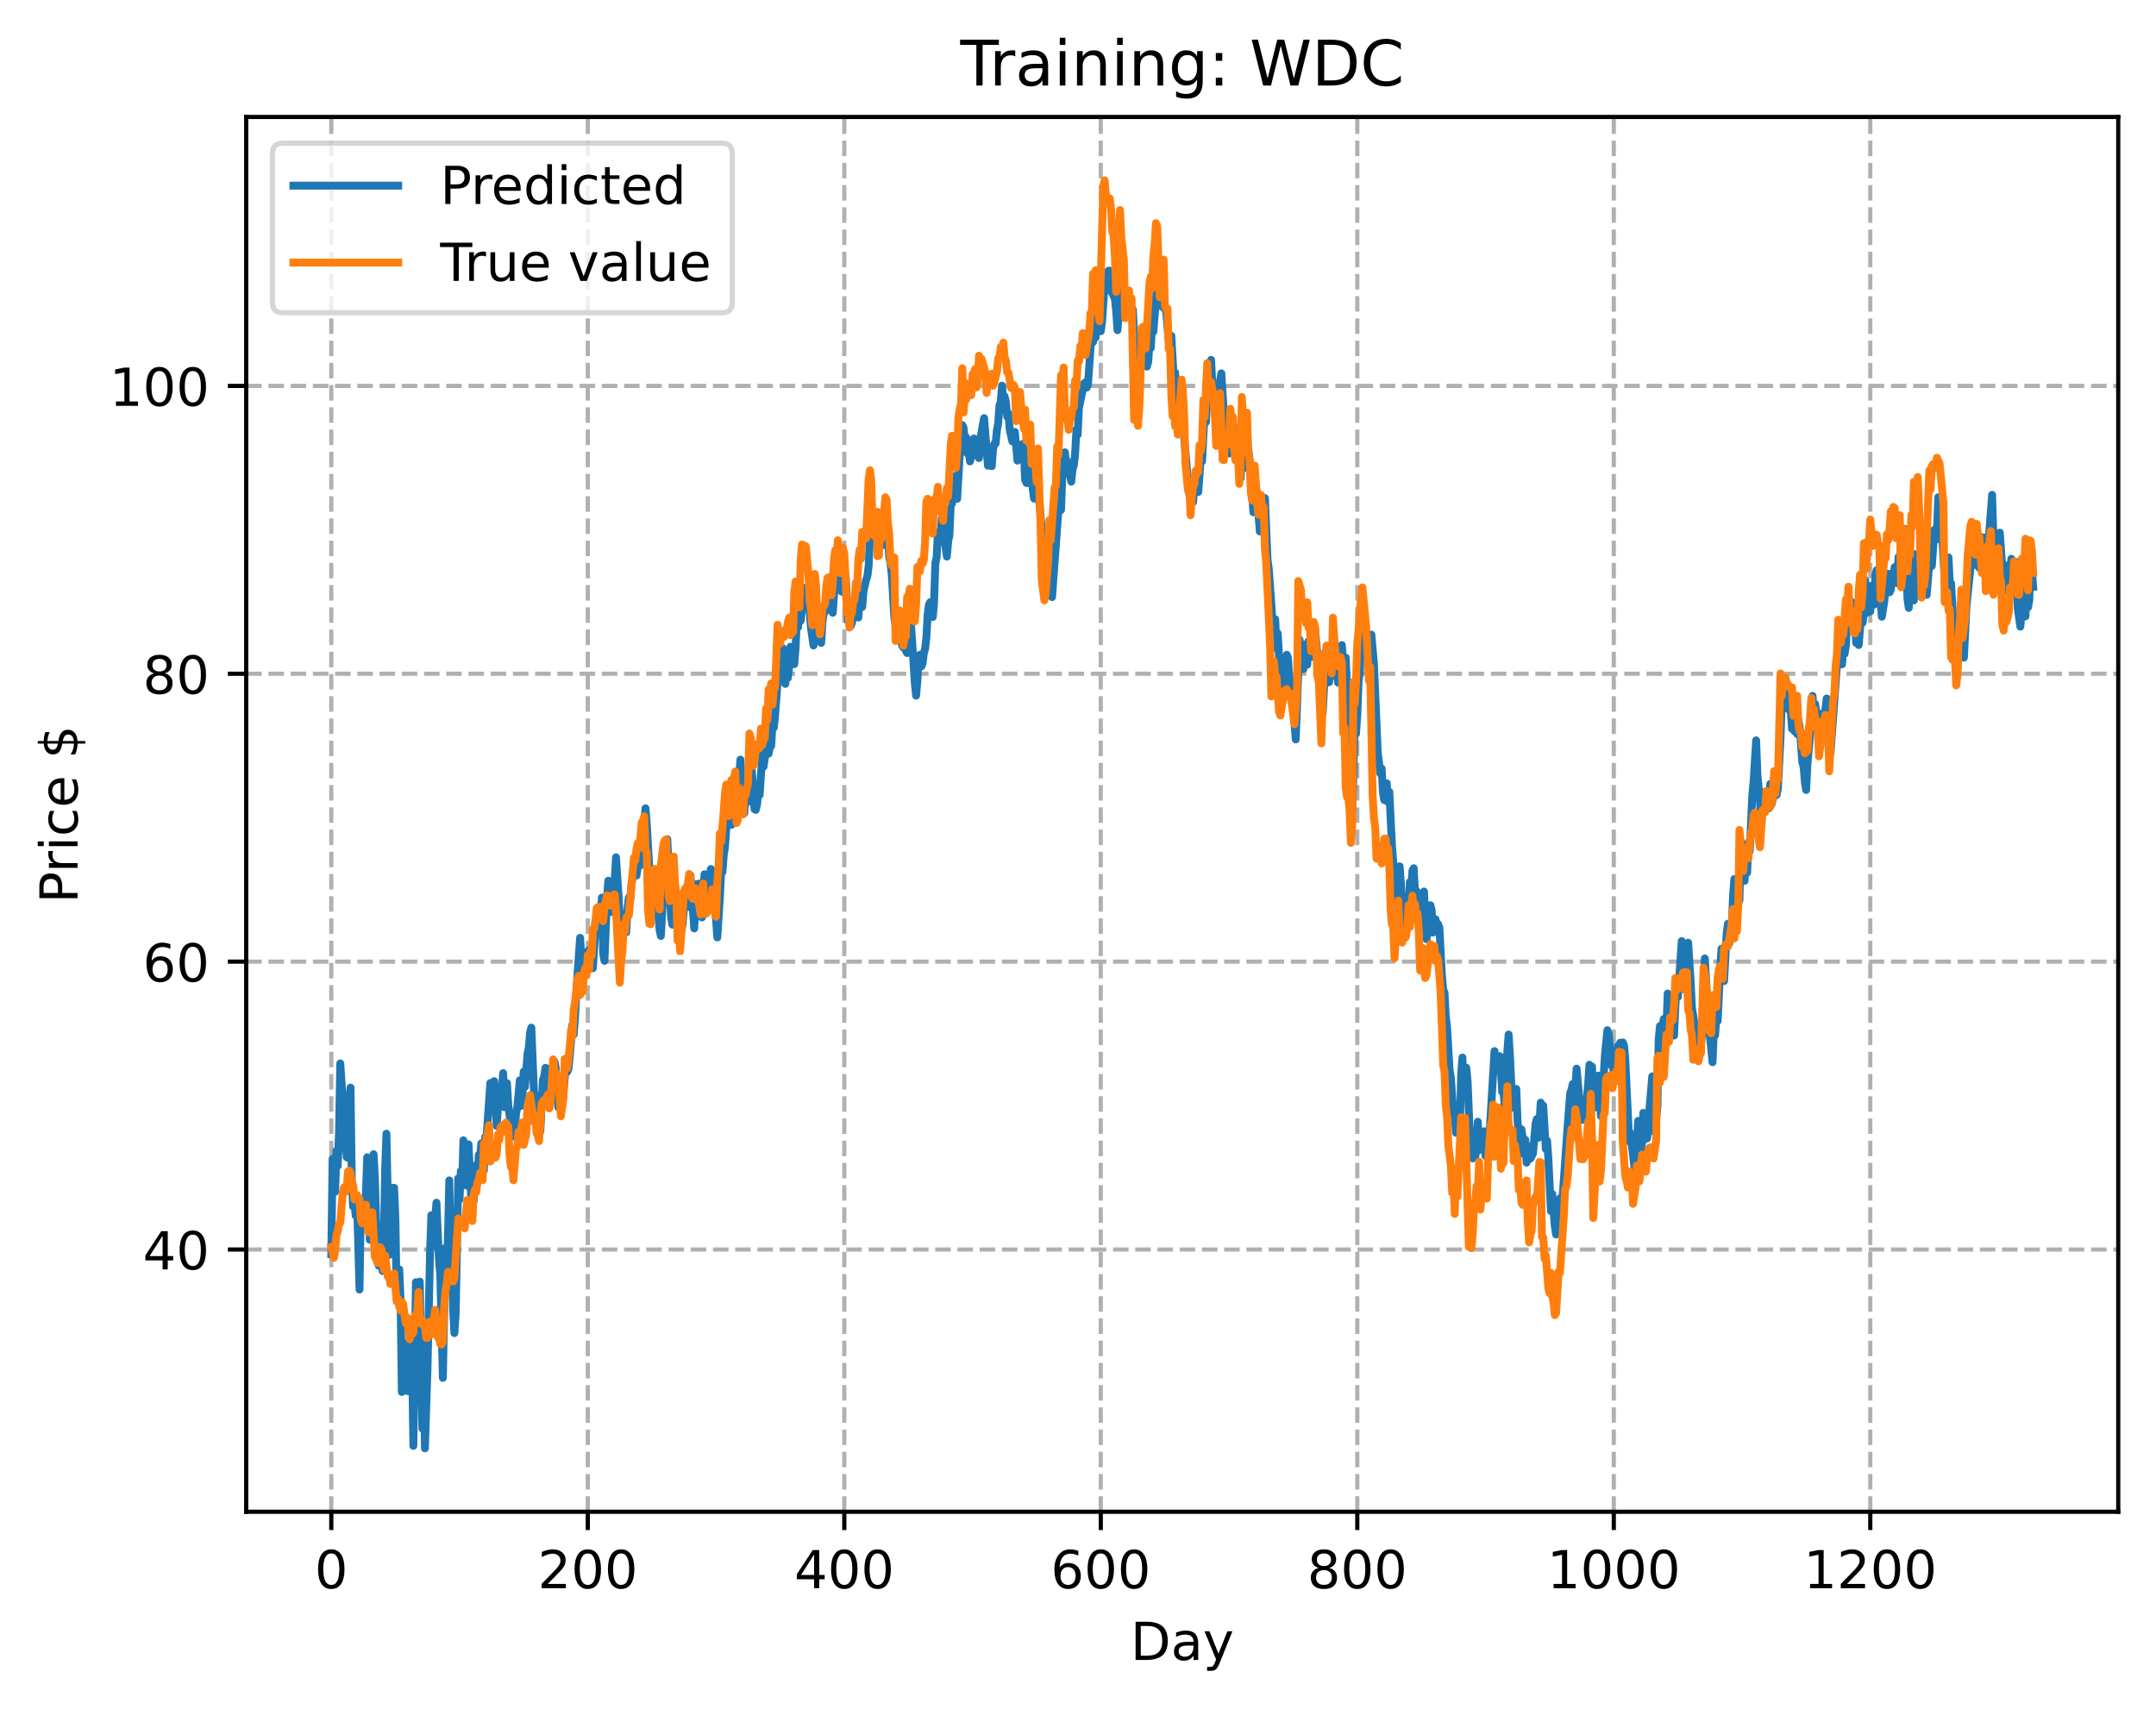 <?xml version="1.0" encoding="utf-8" standalone="no"?>
<!DOCTYPE svg PUBLIC "-//W3C//DTD SVG 1.1//EN"
  "http://www.w3.org/Graphics/SVG/1.1/DTD/svg11.dtd">
<!-- Created with matplotlib (https://matplotlib.org/) -->
<svg height="325.986pt" version="1.1" viewBox="0 0 411.286 325.986" width="411.286pt" xmlns="http://www.w3.org/2000/svg" xmlns:xlink="http://www.w3.org/1999/xlink">
 <defs>
  <style type="text/css">
*{stroke-linecap:butt;stroke-linejoin:round;}
  </style>
 </defs>
 <g id="figure_1">
  <g id="patch_1">
   <path d="M 0 325.986 
L 411.286 325.986 
L 411.286 0 
L 0 0 
z
" style="fill:#ffffff;"/>
  </g>
  <g id="axes_1">
   <g id="patch_2">
    <path d="M 46.966 288.43 
L 404.086 288.43 
L 404.086 22.318 
L 46.966 22.318 
z
" style="fill:#ffffff;"/>
   </g>
   <g id="matplotlib.axis_1">
    <g id="xtick_1">
     <g id="line2d_1">
      <path clip-path="url(#p30442dc127)" d="M 63.198 288.43 
L 63.198 22.318 
" style="fill:none;stroke:#b0b0b0;stroke-dasharray:2.96,1.28;stroke-dashoffset:0;stroke-width:0.8;"/>
     </g>
     <g id="line2d_2">
      <defs>
       <path d="M 0 0 
L 0 3.5 
" id="m35fb6944f7" style="stroke:#000000;stroke-width:0.8;"/>
      </defs>
      <g>
       <use style="stroke:#000000;stroke-width:0.8;" x="63.198" xlink:href="#m35fb6944f7" y="288.43"/>
      </g>
     </g>
     <g id="text_1">
      <!-- 0 -->
      <defs>
       <path d="M 31.781 66.406 
Q 24.172 66.406 20.328 58.906 
Q 16.5 51.422 16.5 36.375 
Q 16.5 21.391 20.328 13.891 
Q 24.172 6.391 31.781 6.391 
Q 39.453 6.391 43.281 13.891 
Q 47.125 21.391 47.125 36.375 
Q 47.125 51.422 43.281 58.906 
Q 39.453 66.406 31.781 66.406 
z
M 31.781 74.219 
Q 44.047 74.219 50.516 64.516 
Q 56.984 54.828 56.984 36.375 
Q 56.984 17.969 50.516 8.266 
Q 44.047 -1.422 31.781 -1.422 
Q 19.531 -1.422 13.062 8.266 
Q 6.594 17.969 6.594 36.375 
Q 6.594 54.828 13.062 64.516 
Q 19.531 74.219 31.781 74.219 
z
" id="DejaVuSans-48"/>
      </defs>
      <g transform="translate(60.017 303.029)scale(0.1 -0.1)">
       <use xlink:href="#DejaVuSans-48"/>
      </g>
     </g>
    </g>
    <g id="xtick_2">
     <g id="line2d_3">
      <path clip-path="url(#p30442dc127)" d="M 112.129 288.43 
L 112.129 22.318 
" style="fill:none;stroke:#b0b0b0;stroke-dasharray:2.96,1.28;stroke-dashoffset:0;stroke-width:0.8;"/>
     </g>
     <g id="line2d_4">
      <g>
       <use style="stroke:#000000;stroke-width:0.8;" x="112.129" xlink:href="#m35fb6944f7" y="288.43"/>
      </g>
     </g>
     <g id="text_2">
      <!-- 200 -->
      <defs>
       <path d="M 19.188 8.297 
L 53.609 8.297 
L 53.609 0 
L 7.328 0 
L 7.328 8.297 
Q 12.938 14.109 22.625 23.891 
Q 32.328 33.688 34.812 36.531 
Q 39.547 41.844 41.422 45.531 
Q 43.312 49.219 43.312 52.781 
Q 43.312 58.594 39.234 62.25 
Q 35.156 65.922 28.609 65.922 
Q 23.969 65.922 18.812 64.312 
Q 13.672 62.703 7.812 59.422 
L 7.812 69.391 
Q 13.766 71.781 18.938 73 
Q 24.125 74.219 28.422 74.219 
Q 39.75 74.219 46.484 68.547 
Q 53.219 62.891 53.219 53.422 
Q 53.219 48.922 51.531 44.891 
Q 49.859 40.875 45.406 35.406 
Q 44.188 33.984 37.641 27.219 
Q 31.109 20.453 19.188 8.297 
z
" id="DejaVuSans-50"/>
      </defs>
      <g transform="translate(102.585 303.029)scale(0.1 -0.1)">
       <use xlink:href="#DejaVuSans-50"/>
       <use x="63.623" xlink:href="#DejaVuSans-48"/>
       <use x="127.246" xlink:href="#DejaVuSans-48"/>
      </g>
     </g>
    </g>
    <g id="xtick_3">
     <g id="line2d_5">
      <path clip-path="url(#p30442dc127)" d="M 161.06 288.43 
L 161.06 22.318 
" style="fill:none;stroke:#b0b0b0;stroke-dasharray:2.96,1.28;stroke-dashoffset:0;stroke-width:0.8;"/>
     </g>
     <g id="line2d_6">
      <g>
       <use style="stroke:#000000;stroke-width:0.8;" x="161.06" xlink:href="#m35fb6944f7" y="288.43"/>
      </g>
     </g>
     <g id="text_3">
      <!-- 400 -->
      <defs>
       <path d="M 37.797 64.312 
L 12.891 25.391 
L 37.797 25.391 
z
M 35.203 72.906 
L 47.609 72.906 
L 47.609 25.391 
L 58.016 25.391 
L 58.016 17.188 
L 47.609 17.188 
L 47.609 0 
L 37.797 0 
L 37.797 17.188 
L 4.891 17.188 
L 4.891 26.703 
z
" id="DejaVuSans-52"/>
      </defs>
      <g transform="translate(151.516 303.029)scale(0.1 -0.1)">
       <use xlink:href="#DejaVuSans-52"/>
       <use x="63.623" xlink:href="#DejaVuSans-48"/>
       <use x="127.246" xlink:href="#DejaVuSans-48"/>
      </g>
     </g>
    </g>
    <g id="xtick_4">
     <g id="line2d_7">
      <path clip-path="url(#p30442dc127)" d="M 209.99 288.43 
L 209.99 22.318 
" style="fill:none;stroke:#b0b0b0;stroke-dasharray:2.96,1.28;stroke-dashoffset:0;stroke-width:0.8;"/>
     </g>
     <g id="line2d_8">
      <g>
       <use style="stroke:#000000;stroke-width:0.8;" x="209.99" xlink:href="#m35fb6944f7" y="288.43"/>
      </g>
     </g>
     <g id="text_4">
      <!-- 600 -->
      <defs>
       <path d="M 33.016 40.375 
Q 26.375 40.375 22.484 35.828 
Q 18.609 31.297 18.609 23.391 
Q 18.609 15.531 22.484 10.953 
Q 26.375 6.391 33.016 6.391 
Q 39.656 6.391 43.531 10.953 
Q 47.406 15.531 47.406 23.391 
Q 47.406 31.297 43.531 35.828 
Q 39.656 40.375 33.016 40.375 
z
M 52.594 71.297 
L 52.594 62.312 
Q 48.875 64.062 45.094 64.984 
Q 41.312 65.922 37.594 65.922 
Q 27.828 65.922 22.672 59.328 
Q 17.531 52.734 16.797 39.406 
Q 19.672 43.656 24.016 45.922 
Q 28.375 48.188 33.594 48.188 
Q 44.578 48.188 50.953 41.516 
Q 57.328 34.859 57.328 23.391 
Q 57.328 12.156 50.688 5.359 
Q 44.047 -1.422 33.016 -1.422 
Q 20.359 -1.422 13.672 8.266 
Q 6.984 17.969 6.984 36.375 
Q 6.984 53.656 15.188 63.938 
Q 23.391 74.219 37.203 74.219 
Q 40.922 74.219 44.703 73.484 
Q 48.484 72.75 52.594 71.297 
z
" id="DejaVuSans-54"/>
      </defs>
      <g transform="translate(200.446 303.029)scale(0.1 -0.1)">
       <use xlink:href="#DejaVuSans-54"/>
       <use x="63.623" xlink:href="#DejaVuSans-48"/>
       <use x="127.246" xlink:href="#DejaVuSans-48"/>
      </g>
     </g>
    </g>
    <g id="xtick_5">
     <g id="line2d_9">
      <path clip-path="url(#p30442dc127)" d="M 258.921 288.43 
L 258.921 22.318 
" style="fill:none;stroke:#b0b0b0;stroke-dasharray:2.96,1.28;stroke-dashoffset:0;stroke-width:0.8;"/>
     </g>
     <g id="line2d_10">
      <g>
       <use style="stroke:#000000;stroke-width:0.8;" x="258.921" xlink:href="#m35fb6944f7" y="288.43"/>
      </g>
     </g>
     <g id="text_5">
      <!-- 800 -->
      <defs>
       <path d="M 31.781 34.625 
Q 24.75 34.625 20.719 30.859 
Q 16.703 27.094 16.703 20.516 
Q 16.703 13.922 20.719 10.156 
Q 24.75 6.391 31.781 6.391 
Q 38.812 6.391 42.859 10.172 
Q 46.922 13.969 46.922 20.516 
Q 46.922 27.094 42.891 30.859 
Q 38.875 34.625 31.781 34.625 
z
M 21.922 38.812 
Q 15.578 40.375 12.031 44.719 
Q 8.5 49.078 8.5 55.328 
Q 8.5 64.062 14.719 69.141 
Q 20.953 74.219 31.781 74.219 
Q 42.672 74.219 48.875 69.141 
Q 55.078 64.062 55.078 55.328 
Q 55.078 49.078 51.531 44.719 
Q 48 40.375 41.703 38.812 
Q 48.828 37.156 52.797 32.312 
Q 56.781 27.484 56.781 20.516 
Q 56.781 9.906 50.312 4.234 
Q 43.844 -1.422 31.781 -1.422 
Q 19.734 -1.422 13.25 4.234 
Q 6.781 9.906 6.781 20.516 
Q 6.781 27.484 10.781 32.312 
Q 14.797 37.156 21.922 38.812 
z
M 18.312 54.391 
Q 18.312 48.734 21.844 45.562 
Q 25.391 42.391 31.781 42.391 
Q 38.141 42.391 41.719 45.562 
Q 45.312 48.734 45.312 54.391 
Q 45.312 60.062 41.719 63.234 
Q 38.141 66.406 31.781 66.406 
Q 25.391 66.406 21.844 63.234 
Q 18.312 60.062 18.312 54.391 
z
" id="DejaVuSans-56"/>
      </defs>
      <g transform="translate(249.377 303.029)scale(0.1 -0.1)">
       <use xlink:href="#DejaVuSans-56"/>
       <use x="63.623" xlink:href="#DejaVuSans-48"/>
       <use x="127.246" xlink:href="#DejaVuSans-48"/>
      </g>
     </g>
    </g>
    <g id="xtick_6">
     <g id="line2d_11">
      <path clip-path="url(#p30442dc127)" d="M 307.851 288.43 
L 307.851 22.318 
" style="fill:none;stroke:#b0b0b0;stroke-dasharray:2.96,1.28;stroke-dashoffset:0;stroke-width:0.8;"/>
     </g>
     <g id="line2d_12">
      <g>
       <use style="stroke:#000000;stroke-width:0.8;" x="307.851" xlink:href="#m35fb6944f7" y="288.43"/>
      </g>
     </g>
     <g id="text_6">
      <!-- 1000 -->
      <defs>
       <path d="M 12.406 8.297 
L 28.516 8.297 
L 28.516 63.922 
L 10.984 60.406 
L 10.984 69.391 
L 28.422 72.906 
L 38.281 72.906 
L 38.281 8.297 
L 54.391 8.297 
L 54.391 0 
L 12.406 0 
z
" id="DejaVuSans-49"/>
      </defs>
      <g transform="translate(295.126 303.029)scale(0.1 -0.1)">
       <use xlink:href="#DejaVuSans-49"/>
       <use x="63.623" xlink:href="#DejaVuSans-48"/>
       <use x="127.246" xlink:href="#DejaVuSans-48"/>
       <use x="190.869" xlink:href="#DejaVuSans-48"/>
      </g>
     </g>
    </g>
    <g id="xtick_7">
     <g id="line2d_13">
      <path clip-path="url(#p30442dc127)" d="M 356.782 288.43 
L 356.782 22.318 
" style="fill:none;stroke:#b0b0b0;stroke-dasharray:2.96,1.28;stroke-dashoffset:0;stroke-width:0.8;"/>
     </g>
     <g id="line2d_14">
      <g>
       <use style="stroke:#000000;stroke-width:0.8;" x="356.782" xlink:href="#m35fb6944f7" y="288.43"/>
      </g>
     </g>
     <g id="text_7">
      <!-- 1200 -->
      <g transform="translate(344.057 303.029)scale(0.1 -0.1)">
       <use xlink:href="#DejaVuSans-49"/>
       <use x="63.623" xlink:href="#DejaVuSans-50"/>
       <use x="127.246" xlink:href="#DejaVuSans-48"/>
       <use x="190.869" xlink:href="#DejaVuSans-48"/>
      </g>
     </g>
    </g>
    <g id="text_8">
     <!-- Day -->
     <defs>
      <path d="M 19.672 64.797 
L 19.672 8.109 
L 31.594 8.109 
Q 46.688 8.109 53.688 14.938 
Q 60.688 21.781 60.688 36.531 
Q 60.688 51.172 53.688 57.984 
Q 46.688 64.797 31.594 64.797 
z
M 9.812 72.906 
L 30.078 72.906 
Q 51.266 72.906 61.172 64.094 
Q 71.094 55.281 71.094 36.531 
Q 71.094 17.672 61.125 8.828 
Q 51.172 0 30.078 0 
L 9.812 0 
z
" id="DejaVuSans-68"/>
      <path d="M 34.281 27.484 
Q 23.391 27.484 19.188 25 
Q 14.984 22.516 14.984 16.5 
Q 14.984 11.719 18.141 8.906 
Q 21.297 6.109 26.703 6.109 
Q 34.188 6.109 38.703 11.406 
Q 43.219 16.703 43.219 25.484 
L 43.219 27.484 
z
M 52.203 31.203 
L 52.203 0 
L 43.219 0 
L 43.219 8.297 
Q 40.141 3.328 35.547 0.953 
Q 30.953 -1.422 24.312 -1.422 
Q 15.922 -1.422 10.953 3.297 
Q 6 8.016 6 15.922 
Q 6 25.141 12.172 29.828 
Q 18.359 34.516 30.609 34.516 
L 43.219 34.516 
L 43.219 35.406 
Q 43.219 41.609 39.141 45 
Q 35.062 48.391 27.688 48.391 
Q 23 48.391 18.547 47.266 
Q 14.109 46.141 10.016 43.891 
L 10.016 52.203 
Q 14.938 54.109 19.578 55.047 
Q 24.219 56 28.609 56 
Q 40.484 56 46.344 49.844 
Q 52.203 43.703 52.203 31.203 
z
" id="DejaVuSans-97"/>
      <path d="M 32.172 -5.078 
Q 28.375 -14.844 24.75 -17.812 
Q 21.141 -20.797 15.094 -20.797 
L 7.906 -20.797 
L 7.906 -13.281 
L 13.188 -13.281 
Q 16.891 -13.281 18.938 -11.516 
Q 21 -9.766 23.484 -3.219 
L 25.094 0.875 
L 2.984 54.688 
L 12.5 54.688 
L 29.594 11.922 
L 46.688 54.688 
L 56.203 54.688 
z
" id="DejaVuSans-121"/>
     </defs>
     <g transform="translate(215.652 316.707)scale(0.1 -0.1)">
      <use xlink:href="#DejaVuSans-68"/>
      <use x="77.002" xlink:href="#DejaVuSans-97"/>
      <use x="138.281" xlink:href="#DejaVuSans-121"/>
     </g>
    </g>
   </g>
   <g id="matplotlib.axis_2">
    <g id="ytick_1">
     <g id="line2d_15">
      <path clip-path="url(#p30442dc127)" d="M 46.966 238.395 
L 404.086 238.395 
" style="fill:none;stroke:#b0b0b0;stroke-dasharray:2.96,1.28;stroke-dashoffset:0;stroke-width:0.8;"/>
     </g>
     <g id="line2d_16">
      <defs>
       <path d="M 0 0 
L -3.5 0 
" id="ma86cc19264" style="stroke:#000000;stroke-width:0.8;"/>
      </defs>
      <g>
       <use style="stroke:#000000;stroke-width:0.8;" x="46.966" xlink:href="#ma86cc19264" y="238.395"/>
      </g>
     </g>
     <g id="text_9">
      <!-- 40 -->
      <g transform="translate(27.241 242.194)scale(0.1 -0.1)">
       <use xlink:href="#DejaVuSans-52"/>
       <use x="63.623" xlink:href="#DejaVuSans-48"/>
      </g>
     </g>
    </g>
    <g id="ytick_2">
     <g id="line2d_17">
      <path clip-path="url(#p30442dc127)" d="M 46.966 183.473 
L 404.086 183.473 
" style="fill:none;stroke:#b0b0b0;stroke-dasharray:2.96,1.28;stroke-dashoffset:0;stroke-width:0.8;"/>
     </g>
     <g id="line2d_18">
      <g>
       <use style="stroke:#000000;stroke-width:0.8;" x="46.966" xlink:href="#ma86cc19264" y="183.473"/>
      </g>
     </g>
     <g id="text_10">
      <!-- 60 -->
      <g transform="translate(27.241 187.272)scale(0.1 -0.1)">
       <use xlink:href="#DejaVuSans-54"/>
       <use x="63.623" xlink:href="#DejaVuSans-48"/>
      </g>
     </g>
    </g>
    <g id="ytick_3">
     <g id="line2d_19">
      <path clip-path="url(#p30442dc127)" d="M 46.966 128.55 
L 404.086 128.55 
" style="fill:none;stroke:#b0b0b0;stroke-dasharray:2.96,1.28;stroke-dashoffset:0;stroke-width:0.8;"/>
     </g>
     <g id="line2d_20">
      <g>
       <use style="stroke:#000000;stroke-width:0.8;" x="46.966" xlink:href="#ma86cc19264" y="128.55"/>
      </g>
     </g>
     <g id="text_11">
      <!-- 80 -->
      <g transform="translate(27.241 132.35)scale(0.1 -0.1)">
       <use xlink:href="#DejaVuSans-56"/>
       <use x="63.623" xlink:href="#DejaVuSans-48"/>
      </g>
     </g>
    </g>
    <g id="ytick_4">
     <g id="line2d_21">
      <path clip-path="url(#p30442dc127)" d="M 46.966 73.628 
L 404.086 73.628 
" style="fill:none;stroke:#b0b0b0;stroke-dasharray:2.96,1.28;stroke-dashoffset:0;stroke-width:0.8;"/>
     </g>
     <g id="line2d_22">
      <g>
       <use style="stroke:#000000;stroke-width:0.8;" x="46.966" xlink:href="#ma86cc19264" y="73.628"/>
      </g>
     </g>
     <g id="text_12">
      <!-- 100 -->
      <g transform="translate(20.878 77.428)scale(0.1 -0.1)">
       <use xlink:href="#DejaVuSans-49"/>
       <use x="63.623" xlink:href="#DejaVuSans-48"/>
       <use x="127.246" xlink:href="#DejaVuSans-48"/>
      </g>
     </g>
    </g>
    <g id="text_13">
     <!-- Price $ -->
     <defs>
      <path d="M 19.672 64.797 
L 19.672 37.406 
L 32.078 37.406 
Q 38.969 37.406 42.719 40.969 
Q 46.484 44.531 46.484 51.125 
Q 46.484 57.672 42.719 61.234 
Q 38.969 64.797 32.078 64.797 
z
M 9.812 72.906 
L 32.078 72.906 
Q 44.344 72.906 50.609 67.359 
Q 56.891 61.812 56.891 51.125 
Q 56.891 40.328 50.609 34.812 
Q 44.344 29.297 32.078 29.297 
L 19.672 29.297 
L 19.672 0 
L 9.812 0 
z
" id="DejaVuSans-80"/>
      <path d="M 41.109 46.297 
Q 39.594 47.172 37.812 47.578 
Q 36.031 48 33.891 48 
Q 26.266 48 22.188 43.047 
Q 18.109 38.094 18.109 28.812 
L 18.109 0 
L 9.078 0 
L 9.078 54.688 
L 18.109 54.688 
L 18.109 46.188 
Q 20.953 51.172 25.484 53.578 
Q 30.031 56 36.531 56 
Q 37.453 56 38.578 55.875 
Q 39.703 55.766 41.062 55.516 
z
" id="DejaVuSans-114"/>
      <path d="M 9.422 54.688 
L 18.406 54.688 
L 18.406 0 
L 9.422 0 
z
M 9.422 75.984 
L 18.406 75.984 
L 18.406 64.594 
L 9.422 64.594 
z
" id="DejaVuSans-105"/>
      <path d="M 48.781 52.594 
L 48.781 44.188 
Q 44.969 46.297 41.141 47.344 
Q 37.312 48.391 33.406 48.391 
Q 24.656 48.391 19.812 42.844 
Q 14.984 37.312 14.984 27.297 
Q 14.984 17.281 19.812 11.734 
Q 24.656 6.203 33.406 6.203 
Q 37.312 6.203 41.141 7.25 
Q 44.969 8.297 48.781 10.406 
L 48.781 2.094 
Q 45.016 0.344 40.984 -0.531 
Q 36.969 -1.422 32.422 -1.422 
Q 20.062 -1.422 12.781 6.344 
Q 5.516 14.109 5.516 27.297 
Q 5.516 40.672 12.859 48.328 
Q 20.219 56 33.016 56 
Q 37.156 56 41.109 55.141 
Q 45.062 54.297 48.781 52.594 
z
" id="DejaVuSans-99"/>
      <path d="M 56.203 29.594 
L 56.203 25.203 
L 14.891 25.203 
Q 15.484 15.922 20.484 11.062 
Q 25.484 6.203 34.422 6.203 
Q 39.594 6.203 44.453 7.469 
Q 49.312 8.734 54.109 11.281 
L 54.109 2.781 
Q 49.266 0.734 44.188 -0.344 
Q 39.109 -1.422 33.891 -1.422 
Q 20.797 -1.422 13.156 6.188 
Q 5.516 13.812 5.516 26.812 
Q 5.516 40.234 12.766 48.109 
Q 20.016 56 32.328 56 
Q 43.359 56 49.781 48.891 
Q 56.203 41.797 56.203 29.594 
z
M 47.219 32.234 
Q 47.125 39.594 43.094 43.984 
Q 39.062 48.391 32.422 48.391 
Q 24.906 48.391 20.391 44.141 
Q 15.875 39.891 15.188 32.172 
z
" id="DejaVuSans-101"/>
      <path id="DejaVuSans-32"/>
      <path d="M 33.797 -14.703 
L 28.906 -14.703 
L 28.859 0 
Q 23.734 0.094 18.609 1.188 
Q 13.484 2.297 8.297 4.5 
L 8.297 13.281 
Q 13.281 10.156 18.375 8.562 
Q 23.484 6.984 28.906 6.938 
L 28.906 29.203 
Q 18.109 30.953 13.203 35.156 
Q 8.297 39.359 8.297 46.688 
Q 8.297 54.641 13.625 59.219 
Q 18.953 63.812 28.906 64.5 
L 28.906 75.984 
L 33.797 75.984 
L 33.797 64.656 
Q 38.328 64.453 42.578 63.688 
Q 46.828 62.938 50.875 61.625 
L 50.875 53.078 
Q 46.828 55.125 42.547 56.25 
Q 38.281 57.375 33.797 57.562 
L 33.797 36.719 
Q 44.875 35.016 50.094 30.609 
Q 55.328 26.219 55.328 18.609 
Q 55.328 10.359 49.781 5.594 
Q 44.234 0.828 33.797 0.094 
z
M 28.906 37.594 
L 28.906 57.625 
Q 23.25 56.984 20.266 54.391 
Q 17.281 51.812 17.281 47.516 
Q 17.281 43.312 20.031 40.969 
Q 22.797 38.625 28.906 37.594 
z
M 33.797 28.219 
L 33.797 7.078 
Q 39.984 7.906 43.141 10.594 
Q 46.297 13.281 46.297 17.672 
Q 46.297 21.969 43.281 24.5 
Q 40.281 27.047 33.797 28.219 
z
" id="DejaVuSans-36"/>
     </defs>
     <g transform="translate(14.798 172.342)rotate(-90)scale(0.1 -0.1)">
      <use xlink:href="#DejaVuSans-80"/>
      <use x="58.553" xlink:href="#DejaVuSans-114"/>
      <use x="99.666" xlink:href="#DejaVuSans-105"/>
      <use x="127.449" xlink:href="#DejaVuSans-99"/>
      <use x="182.43" xlink:href="#DejaVuSans-101"/>
      <use x="243.953" xlink:href="#DejaVuSans-32"/>
      <use x="275.74" xlink:href="#DejaVuSans-36"/>
     </g>
    </g>
   </g>
   <g id="line2d_23">
    <path clip-path="url(#p30442dc127)" d="M 63.198 239.281 
L 63.443 221.085 
L 63.688 226.571 
L 63.932 227.4 
L 64.177 219.567 
L 64.422 222.451 
L 64.666 216.227 
L 64.911 202.89 
L 66.134 220.763 
L 66.379 220.919 
L 66.623 210.828 
L 66.868 207.513 
L 67.113 225.146 
L 67.357 230.212 
L 67.602 229.335 
L 67.847 231.939 
L 68.091 228.7 
L 68.581 246.041 
L 68.825 231.033 
L 69.07 231.866 
L 69.315 230.969 
L 69.804 227.635 
L 70.049 220.801 
L 70.538 236.541 
L 70.783 230.633 
L 71.027 230.975 
L 71.272 220.214 
L 71.517 224.819 
L 71.761 233.387 
L 72.251 241.499 
L 72.74 234.132 
L 72.984 242.499 
L 73.229 235.789 
L 73.474 223.015 
L 73.718 216.299 
L 74.208 239.432 
L 74.697 236.102 
L 74.942 226.623 
L 75.186 226.62 
L 75.431 232.59 
L 75.676 247.726 
L 75.92 243.356 
L 76.165 242.193 
L 76.41 247.829 
L 76.654 265.582 
L 76.899 256.065 
L 77.144 261.84 
L 77.633 265.347 
L 77.878 265.429 
L 78.122 265.239 
L 78.367 255.526 
L 78.611 260.031 
L 78.856 275.871 
L 79.345 244.636 
L 79.59 252.495 
L 79.835 246.004 
L 80.079 244.522 
L 80.569 272.549 
L 80.813 258.349 
L 81.058 276.334 
L 81.547 261.299 
L 82.037 239.015 
L 82.281 231.852 
L 82.526 237.681 
L 82.771 232.707 
L 83.015 232.372 
L 83.26 229.467 
L 83.749 240.571 
L 83.994 243.323 
L 84.483 262.898 
L 84.972 238.082 
L 85.217 242.489 
L 85.462 235.766 
L 85.706 225.21 
L 85.951 238.595 
L 86.196 238.202 
L 86.44 249.919 
L 86.685 254.343 
L 86.93 250.673 
L 87.419 224.812 
L 87.664 228.847 
L 87.908 223.452 
L 88.153 226.112 
L 88.398 217.565 
L 88.887 226.173 
L 89.132 224.104 
L 89.376 218.336 
L 89.866 227.968 
L 90.11 225.957 
L 90.355 229.119 
L 90.844 222.313 
L 91.089 225.488 
L 91.333 220.355 
L 91.578 220.507 
L 91.823 218.146 
L 92.067 219.613 
L 92.312 223.297 
L 92.557 216.913 
L 92.801 217.101 
L 93.535 206.63 
L 93.78 206.736 
L 94.025 207.777 
L 94.269 206.275 
L 94.759 214.841 
L 95.248 207.323 
L 95.493 211.016 
L 95.982 204.747 
L 96.227 211.252 
L 96.471 210.037 
L 96.716 206.669 
L 96.96 210.804 
L 97.45 214.746 
L 97.694 215.977 
L 97.939 213.62 
L 98.184 216.868 
L 98.428 212.484 
L 98.673 211.366 
L 99.162 206.109 
L 99.407 210.991 
L 99.652 208.968 
L 99.896 204.467 
L 100.141 207.39 
L 100.63 201.058 
L 100.875 199.904 
L 101.12 196.978 
L 101.364 196.07 
L 101.854 208.072 
L 102.098 209.864 
L 102.343 209.087 
L 102.832 212.705 
L 103.077 215.811 
L 103.566 206.001 
L 103.811 205.442 
L 104.055 203.734 
L 104.3 207.379 
L 104.545 206.856 
L 104.789 203.871 
L 105.034 207.223 
L 105.279 206.987 
L 105.768 202.568 
L 106.013 203.725 
L 106.502 211.269 
L 106.747 206.683 
L 106.991 209.686 
L 107.236 210.711 
L 107.481 208.562 
L 107.97 202.888 
L 108.215 204.512 
L 108.459 203.891 
L 108.704 201.401 
L 109.193 195.501 
L 109.438 197.397 
L 109.682 194.26 
L 110.172 185.807 
L 110.661 178.928 
L 110.906 182.696 
L 111.15 181.523 
L 111.395 184.449 
L 111.64 182.333 
L 111.884 181.805 
L 112.129 183.673 
L 112.374 181.274 
L 112.618 184.269 
L 113.108 184.723 
L 113.597 176.967 
L 113.842 173.999 
L 114.331 173.76 
L 114.575 174.2 
L 114.82 171.257 
L 115.065 181.97 
L 115.309 183.323 
L 115.799 171.215 
L 116.043 168.031 
L 116.533 174.008 
L 116.777 169.038 
L 117.022 171.9 
L 117.511 163.574 
L 118.001 170.946 
L 118.49 180.143 
L 118.979 177.405 
L 119.224 174.414 
L 119.469 177.892 
L 119.713 173.36 
L 119.958 171.254 
L 120.203 171.797 
L 120.447 168.838 
L 120.936 165.841 
L 121.181 166.023 
L 121.426 167.048 
L 121.67 165.413 
L 121.915 162.21 
L 122.16 165.097 
L 123.138 154.218 
L 123.383 157.263 
L 124.117 169.966 
L 124.362 174.186 
L 124.606 170.707 
L 124.851 173.349 
L 125.096 168.949 
L 125.83 177.45 
L 126.074 178.583 
L 126.808 164.682 
L 127.297 160.119 
L 127.787 170.975 
L 128.031 175.109 
L 128.276 176.426 
L 128.521 171.805 
L 128.765 169.67 
L 129.01 170.331 
L 129.255 172.675 
L 129.499 177.319 
L 129.744 175.133 
L 129.989 177.611 
L 130.233 176.153 
L 130.478 173.104 
L 130.723 171.678 
L 130.967 169.409 
L 131.212 173.045 
L 131.701 167.002 
L 132.435 177.141 
L 132.924 168.67 
L 133.169 170.639 
L 133.414 168.581 
L 133.903 175.045 
L 134.392 166.805 
L 134.637 170.176 
L 134.882 167.62 
L 135.126 167.211 
L 135.371 167.177 
L 135.616 165.799 
L 135.86 170.111 
L 136.105 168.89 
L 136.839 178.861 
L 137.328 171.158 
L 137.573 166.196 
L 137.818 166.376 
L 138.062 163.177 
L 138.307 161.494 
L 138.796 154.65 
L 139.285 157.366 
L 139.53 157.378 
L 139.775 153.067 
L 140.019 154.414 
L 140.264 153.012 
L 140.509 150.096 
L 140.753 151.405 
L 141.243 144.928 
L 141.487 149.219 
L 141.732 150.136 
L 141.977 155.157 
L 142.221 150.561 
L 142.466 153.139 
L 142.955 149.279 
L 143.2 144.749 
L 143.445 147.424 
L 143.934 154.395 
L 144.178 154.519 
L 144.423 153.465 
L 144.668 150.892 
L 144.912 151.674 
L 145.402 144.067 
L 145.646 146.308 
L 146.38 141.587 
L 146.625 143.798 
L 146.87 142.391 
L 147.114 142.329 
L 147.359 138.239 
L 147.604 138.85 
L 147.848 136.656 
L 148.582 126.784 
L 148.827 129.077 
L 149.316 123.665 
L 149.806 130.482 
L 150.05 127.802 
L 150.295 129.354 
L 150.539 127.382 
L 150.784 123.399 
L 151.029 126.466 
L 151.273 124.679 
L 151.518 126.715 
L 151.763 123.712 
L 152.007 118.29 
L 152.252 119.671 
L 152.497 116.607 
L 152.741 118.443 
L 152.986 116.161 
L 153.231 112.113 
L 153.475 113.168 
L 153.72 114.715 
L 153.965 112.647 
L 154.209 115.988 
L 154.454 116.653 
L 154.699 119.814 
L 155.188 123.163 
L 155.433 121.294 
L 155.677 116.14 
L 156.166 121.451 
L 156.411 117.457 
L 156.656 122.667 
L 156.9 118.649 
L 157.145 116.932 
L 157.39 116.737 
L 157.634 115.373 
L 157.879 113.271 
L 158.124 114.617 
L 158.368 114.475 
L 158.858 116.915 
L 159.592 106.703 
L 159.836 111.431 
L 160.081 108.202 
L 160.57 112.889 
L 160.815 111.925 
L 161.06 109.338 
L 161.304 109.744 
L 161.794 118.551 
L 162.038 116.317 
L 162.283 119.433 
L 162.527 118.836 
L 163.017 116.275 
L 163.506 112.353 
L 163.751 117.819 
L 163.995 114.149 
L 164.24 113.139 
L 164.485 115.799 
L 164.729 112.747 
L 165.219 110.667 
L 165.463 109.918 
L 165.708 107.993 
L 166.197 97.172 
L 166.442 100.89 
L 166.687 101.622 
L 166.931 103.433 
L 167.421 97.719 
L 167.91 102.346 
L 168.154 99.84 
L 168.399 104.012 
L 168.644 103.103 
L 169.133 100.195 
L 169.378 102.198 
L 169.622 106.266 
L 169.867 107.506 
L 170.112 109.558 
L 170.601 117.825 
L 170.846 119.352 
L 171.09 119.349 
L 171.335 121.814 
L 171.58 121.148 
L 171.824 119.675 
L 172.069 123.152 
L 172.314 123.542 
L 172.558 122.024 
L 172.803 124.172 
L 173.048 124.598 
L 173.292 117.353 
L 173.782 119.058 
L 174.515 130.329 
L 174.76 132.734 
L 175.005 129.854 
L 175.249 125.116 
L 175.494 124.924 
L 175.739 127.168 
L 175.983 126.672 
L 176.228 124.67 
L 176.473 123.761 
L 176.717 121.687 
L 176.962 117.294 
L 177.207 115.31 
L 177.451 114.892 
L 177.696 115.183 
L 177.941 117.725 
L 178.185 115.022 
L 178.43 107.431 
L 178.675 106.409 
L 178.919 101.552 
L 179.409 103.411 
L 179.653 99.006 
L 179.898 97.424 
L 180.142 102.496 
L 180.632 106.195 
L 180.876 103.313 
L 181.121 102.082 
L 181.366 96.209 
L 181.61 96.094 
L 181.855 90.829 
L 182.1 91.733 
L 182.589 95.176 
L 183.323 82.62 
L 183.568 81.096 
L 183.812 81.608 
L 184.057 84.226 
L 184.302 83.431 
L 184.546 86.523 
L 184.791 86.152 
L 185.036 88.036 
L 185.28 87.193 
L 185.525 84.808 
L 185.77 83.664 
L 186.503 86.69 
L 186.748 87.4 
L 186.993 83.749 
L 187.727 79.774 
L 188.461 88.856 
L 188.705 87.965 
L 188.95 88.732 
L 189.195 88.95 
L 189.439 85.694 
L 189.684 84.662 
L 189.929 84.617 
L 190.173 82.104 
L 190.418 80.765 
L 190.663 77.284 
L 190.907 76.677 
L 191.152 73.575 
L 191.397 76.977 
L 191.641 75.636 
L 191.886 76.662 
L 192.13 79.506 
L 192.375 78.902 
L 192.62 81.983 
L 193.109 84.21 
L 193.354 83.646 
L 193.598 82.41 
L 194.088 87.884 
L 194.332 85.545 
L 194.577 86.948 
L 194.822 86.111 
L 195.066 84.711 
L 195.311 86.121 
L 195.556 91.554 
L 195.8 92.132 
L 196.045 92.169 
L 196.29 91.01 
L 196.534 90.585 
L 196.779 88.924 
L 197.024 93.452 
L 197.268 95.137 
L 197.513 92.992 
L 197.758 93.134 
L 198.247 95.55 
L 198.981 103.604 
L 199.225 105.175 
L 199.47 110.622 
L 199.715 111.515 
L 200.204 112.034 
L 200.449 110.723 
L 200.693 113.924 
L 201.917 97.261 
L 202.161 97.193 
L 202.406 97.308 
L 202.651 90.77 
L 202.895 89.754 
L 203.14 86.298 
L 203.385 88.247 
L 203.629 88.033 
L 203.874 88.409 
L 204.118 90.722 
L 204.363 91.895 
L 204.608 89.51 
L 204.852 88.784 
L 205.097 86.583 
L 205.342 81.915 
L 205.586 82.933 
L 205.831 77.754 
L 206.81 73.169 
L 207.054 72.94 
L 207.299 73.961 
L 207.544 73.377 
L 208.033 66.48 
L 208.278 63.637 
L 208.522 65.256 
L 208.767 62.344 
L 209.012 64.372 
L 209.256 59.917 
L 209.501 61.249 
L 209.746 61.524 
L 209.99 63.199 
L 210.235 61.459 
L 210.724 54.393 
L 211.213 53.11 
L 211.458 51.657 
L 211.703 51.653 
L 211.947 55.442 
L 212.681 57.002 
L 212.926 59.352 
L 213.171 62.997 
L 213.905 54.582 
L 214.149 54.411 
L 214.639 56.932 
L 214.883 59.537 
L 215.128 57.057 
L 215.373 57.124 
L 215.617 56.85 
L 215.862 60.376 
L 216.106 59.022 
L 216.596 68.203 
L 216.84 65.294 
L 217.085 64.7 
L 217.33 70.613 
L 217.819 66.038 
L 218.308 64.984 
L 218.798 69.942 
L 219.042 68.975 
L 219.287 65.286 
L 219.532 66.39 
L 219.776 62.036 
L 220.021 63.275 
L 220.51 57.142 
L 220.755 53.473 
L 221 53.945 
L 221.244 54.936 
L 221.489 58.385 
L 221.734 56.929 
L 221.978 58.742 
L 222.223 58.574 
L 222.467 59.609 
L 222.957 64.99 
L 223.201 65.529 
L 223.446 64.063 
L 223.935 72.688 
L 224.18 71.109 
L 224.425 75.954 
L 224.914 81.342 
L 225.159 81.654 
L 225.648 80.887 
L 226.871 94.29 
L 227.116 93.533 
L 227.361 93.747 
L 227.605 95.778 
L 227.85 92.258 
L 228.094 93.654 
L 228.339 93.036 
L 228.584 93.874 
L 229.073 87.331 
L 229.318 88.011 
L 229.807 78.489 
L 230.052 80.547 
L 230.541 70.778 
L 230.786 73.47 
L 231.03 68.667 
L 231.275 73.463 
L 231.764 76.524 
L 232.009 77.882 
L 232.254 80.923 
L 232.743 72.629 
L 232.988 71.229 
L 233.722 82.772 
L 233.966 78.723 
L 234.455 86.522 
L 234.7 82.398 
L 234.945 81.729 
L 235.189 83.211 
L 235.434 81.344 
L 235.923 87.989 
L 236.168 84.583 
L 236.413 89.42 
L 236.657 91.254 
L 236.902 87.664 
L 237.147 81.796 
L 237.391 84.805 
L 237.636 86.376 
L 237.881 89.291 
L 238.125 85.671 
L 238.37 87.679 
L 239.104 97.742 
L 239.349 94.273 
L 239.593 92.517 
L 240.327 101.397 
L 240.572 99.186 
L 240.816 95.551 
L 241.061 97.759 
L 241.306 95.039 
L 241.795 106.683 
L 242.04 108.564 
L 242.529 115.328 
L 242.774 119.067 
L 243.018 119.413 
L 243.263 118.15 
L 243.508 123.677 
L 243.752 120.856 
L 244.242 130.144 
L 244.486 134.079 
L 244.976 128.212 
L 245.465 124.923 
L 245.709 125.502 
L 245.954 129.9 
L 246.199 129.578 
L 246.443 132.999 
L 246.688 134.663 
L 247.177 141.088 
L 247.911 122.047 
L 248.156 124.386 
L 248.401 124.97 
L 248.645 127.647 
L 248.89 122.954 
L 249.135 124.458 
L 249.379 126.822 
L 249.624 122.338 
L 249.869 122.474 
L 250.358 125.32 
L 250.603 123.323 
L 250.847 119.854 
L 252.315 136.146 
L 252.804 127.208 
L 253.049 130.288 
L 253.294 126.563 
L 253.538 130.172 
L 254.028 123.12 
L 254.272 128.921 
L 254.517 125.075 
L 254.762 127.003 
L 255.006 127.947 
L 255.251 130.231 
L 255.74 123.528 
L 255.985 123.07 
L 256.23 126.897 
L 256.474 128.426 
L 256.719 125.464 
L 257.453 144.702 
L 257.942 154.86 
L 258.187 147.879 
L 258.431 136.634 
L 258.676 140.018 
L 258.921 136.489 
L 259.165 130.117 
L 259.41 128.32 
L 259.655 121.853 
L 260.144 118.253 
L 260.389 120.218 
L 260.633 123.146 
L 261.123 125.579 
L 261.367 125.567 
L 261.612 121.079 
L 262.101 126.714 
L 262.835 143.684 
L 263.325 147.582 
L 263.569 146.62 
L 263.814 151.195 
L 264.058 152.643 
L 264.303 152.731 
L 264.548 149.452 
L 264.792 153.013 
L 265.037 151.077 
L 265.526 161.19 
L 266.016 167.59 
L 266.26 171.554 
L 266.505 170.03 
L 266.994 165.293 
L 267.239 168.488 
L 267.728 177.578 
L 267.973 174.667 
L 268.218 177.471 
L 268.462 176.588 
L 268.707 173.88 
L 268.952 168.268 
L 269.196 169.88 
L 269.441 166.116 
L 269.685 165.649 
L 269.93 170.316 
L 270.175 169.927 
L 270.419 171.833 
L 270.664 171.29 
L 270.909 171.589 
L 271.153 174.436 
L 271.398 173.367 
L 271.643 170.093 
L 272.132 179.2 
L 272.377 177.534 
L 272.621 174.093 
L 272.866 172.707 
L 273.111 173.669 
L 273.355 177.931 
L 273.6 176.263 
L 273.845 175.383 
L 274.089 176.393 
L 274.334 176.32 
L 274.579 176.963 
L 275.068 186.096 
L 275.313 188.841 
L 275.557 189.356 
L 275.802 193.898 
L 276.046 195.984 
L 276.536 204.235 
L 276.78 205.648 
L 277.27 212.734 
L 277.514 212.613 
L 277.759 216.143 
L 278.004 212.304 
L 278.248 215.722 
L 278.493 214.704 
L 278.738 204.922 
L 278.982 201.769 
L 279.227 208.964 
L 279.472 209.136 
L 279.716 203.719 
L 279.961 206.231 
L 280.45 218.021 
L 280.695 216.352 
L 280.94 221.023 
L 281.429 220.741 
L 281.673 218.191 
L 281.918 214.021 
L 282.163 219.458 
L 282.407 216.334 
L 282.652 217.802 
L 282.897 216.199 
L 283.141 215.839 
L 283.386 220.556 
L 283.631 218.858 
L 283.875 220.786 
L 285.099 200.546 
L 285.343 204.237 
L 285.588 204.048 
L 286.077 201.492 
L 286.322 204.225 
L 286.567 208.344 
L 286.811 208.193 
L 287.056 211.167 
L 287.301 203.812 
L 287.79 197.382 
L 288.034 201.276 
L 288.524 211.343 
L 288.768 209.311 
L 289.013 210.219 
L 289.258 207.769 
L 289.502 214.108 
L 289.747 216.231 
L 289.992 220.169 
L 290.236 215.472 
L 290.726 218.81 
L 290.97 217.461 
L 291.215 221.829 
L 291.46 219.261 
L 291.704 218.77 
L 291.949 221.06 
L 292.438 220.091 
L 292.928 214.415 
L 293.172 213.504 
L 293.417 217.099 
L 293.661 214.512 
L 293.906 210.375 
L 294.151 212.902 
L 294.395 210.942 
L 294.885 219.234 
L 295.129 217.613 
L 295.374 221.071 
L 295.863 231.066 
L 296.108 227.796 
L 296.597 233.928 
L 296.842 235.544 
L 297.087 235.059 
L 297.331 232.667 
L 297.576 228.633 
L 297.821 232.159 
L 299.044 214.891 
L 299.533 208.562 
L 299.778 207.95 
L 300.022 206.819 
L 300.267 211.446 
L 300.756 203.884 
L 301.246 209.22 
L 301.49 210.21 
L 301.735 213.691 
L 301.98 211.405 
L 302.224 212.226 
L 302.469 212.345 
L 302.958 206.84 
L 303.203 203.145 
L 303.448 205.985 
L 303.692 203.486 
L 303.937 208.969 
L 304.182 211.341 
L 304.671 206.865 
L 304.916 205.221 
L 305.405 212.966 
L 305.649 210.378 
L 306.139 201.525 
L 306.628 196.555 
L 306.873 197.28 
L 307.362 203.238 
L 307.607 202.26 
L 307.851 204.941 
L 308.096 201.343 
L 308.341 203.912 
L 308.585 199.641 
L 308.83 204.043 
L 309.075 198.954 
L 309.319 201.689 
L 309.564 198.886 
L 309.809 199.45 
L 310.053 202.32 
L 310.787 217.769 
L 311.032 216.212 
L 311.766 222.497 
L 312.01 221.681 
L 312.5 213.854 
L 312.744 218.793 
L 312.989 220.362 
L 313.234 218.012 
L 313.478 212.333 
L 313.723 217.425 
L 313.968 214.75 
L 314.212 217.196 
L 314.702 211.015 
L 315.191 205.352 
L 315.68 216.055 
L 316.17 211.241 
L 316.414 198.349 
L 316.659 195.751 
L 316.904 199.345 
L 317.148 195.681 
L 317.393 194.41 
L 317.637 196.642 
L 317.882 196.629 
L 318.127 189.564 
L 318.371 191.259 
L 318.616 197.562 
L 318.861 195.828 
L 319.105 197.171 
L 319.35 197.579 
L 319.839 186.802 
L 320.084 190.212 
L 320.818 179.555 
L 321.063 182.651 
L 321.307 182.136 
L 321.552 184.107 
L 321.797 183.23 
L 322.041 179.859 
L 322.531 187.614 
L 322.775 192.474 
L 323.02 193.823 
L 323.265 195.812 
L 323.509 196.523 
L 323.754 198.005 
L 323.998 197.023 
L 324.243 199.727 
L 324.488 199.264 
L 324.732 197.032 
L 325.222 182.866 
L 325.711 191.293 
L 325.956 193.468 
L 326.2 197.817 
L 326.69 202.672 
L 326.934 196.857 
L 327.179 197.535 
L 327.424 193.999 
L 327.668 194.806 
L 328.158 184.553 
L 328.402 181.007 
L 328.647 185.185 
L 328.892 187.182 
L 329.381 178.164 
L 329.625 176.242 
L 329.87 180.002 
L 330.359 176.873 
L 330.604 170.861 
L 330.849 167.711 
L 331.093 171.58 
L 331.583 172.235 
L 331.827 171.721 
L 332.072 160.668 
L 332.806 168.058 
L 333.051 162.322 
L 333.295 166.502 
L 333.54 160.709 
L 333.785 162.382 
L 334.274 151.647 
L 334.519 149.129 
L 335.008 141.252 
L 335.252 147.764 
L 335.742 153.016 
L 335.986 157.535 
L 336.231 153.483 
L 336.476 151.69 
L 336.72 151.102 
L 336.965 154.447 
L 337.21 151.005 
L 337.454 154.196 
L 337.699 149.571 
L 337.944 153.489 
L 338.188 152.446 
L 338.433 150.742 
L 338.678 147.443 
L 338.922 151.668 
L 339.167 150.391 
L 339.656 140.852 
L 339.901 133.774 
L 340.146 135.253 
L 340.39 131.501 
L 340.635 132.564 
L 340.88 130.343 
L 341.124 135.298 
L 341.369 133.833 
L 341.613 135.75 
L 341.858 139.068 
L 342.103 137.037 
L 342.347 139.553 
L 342.592 137.539 
L 342.837 140.058 
L 343.081 137.435 
L 343.326 138.941 
L 343.815 145.46 
L 344.06 146.27 
L 344.305 149.284 
L 344.549 150.733 
L 344.794 145.747 
L 345.528 137.838 
L 345.773 132.766 
L 346.017 136.349 
L 346.262 134.328 
L 346.507 136.168 
L 346.751 136.017 
L 346.996 140.653 
L 347.24 142.492 
L 347.485 138.769 
L 347.974 135.937 
L 348.219 135.424 
L 348.464 133.264 
L 349.198 143.685 
L 350.421 126.954 
L 350.91 121.53 
L 351.155 123.59 
L 351.4 126.751 
L 351.644 123.272 
L 351.889 124.743 
L 352.134 123.148 
L 352.378 118.104 
L 352.623 118.551 
L 352.868 114.599 
L 353.357 118.215 
L 353.601 114.98 
L 354.091 122.673 
L 354.335 119.39 
L 354.58 123.073 
L 355.069 116.926 
L 355.314 118.81 
L 355.559 117.097 
L 355.803 110.698 
L 356.048 112.728 
L 356.293 116.868 
L 356.537 113.898 
L 356.782 116.652 
L 357.027 111.748 
L 357.516 115.356 
L 357.761 109.748 
L 358.005 108.784 
L 358.25 112.453 
L 358.495 112.478 
L 358.739 114.535 
L 358.984 117.674 
L 359.473 114.619 
L 359.718 111.085 
L 360.207 109.47 
L 360.452 113.027 
L 360.696 112.506 
L 360.941 109.428 
L 361.186 110.507 
L 361.43 108.209 
L 361.92 111.276 
L 362.164 106.28 
L 362.409 106.88 
L 362.654 103.326 
L 362.898 107.727 
L 363.388 100.916 
L 363.877 114.272 
L 364.122 115.994 
L 364.366 111.793 
L 364.611 112.247 
L 364.856 110.898 
L 365.1 114.545 
L 365.345 105.733 
L 365.834 110.737 
L 366.079 106.896 
L 366.323 109.101 
L 366.568 107.905 
L 366.813 110.521 
L 367.057 107.11 
L 367.302 112.525 
L 367.547 113.508 
L 368.281 104.415 
L 368.525 107.989 
L 369.015 101.076 
L 369.259 103.029 
L 369.504 101.198 
L 369.749 94.873 
L 370.483 102.025 
L 371.216 114.374 
L 371.706 106.357 
L 371.95 111.409 
L 372.195 111.289 
L 372.684 119.679 
L 372.929 117.875 
L 373.174 124.505 
L 373.418 127.573 
L 373.663 122.828 
L 373.908 123.061 
L 374.152 121.26 
L 374.397 118.13 
L 374.642 125.476 
L 375.131 115.676 
L 375.865 108.639 
L 376.11 107.376 
L 376.354 103.137 
L 376.599 107.787 
L 376.844 102.808 
L 377.088 107.719 
L 377.333 104.626 
L 377.577 108.361 
L 377.822 102.366 
L 378.067 104.991 
L 378.311 108.944 
L 378.556 104.111 
L 378.801 102.509 
L 379.045 107.463 
L 379.535 100.77 
L 380.024 94.406 
L 380.269 102.851 
L 380.513 107.201 
L 380.758 103.001 
L 381.003 108.497 
L 381.247 103.532 
L 381.492 101.623 
L 381.981 108.634 
L 382.226 108.589 
L 382.471 112.684 
L 382.715 107.903 
L 382.96 111.953 
L 383.204 110.358 
L 383.449 109.502 
L 383.694 106.612 
L 383.938 111.229 
L 384.183 111.183 
L 384.428 107.158 
L 384.917 116.095 
L 385.406 119.562 
L 385.651 116.815 
L 385.896 111.731 
L 386.385 117.608 
L 386.63 112.771 
L 386.874 115.871 
L 387.119 114.496 
L 387.364 106.535 
L 387.608 108.617 
L 387.853 111.985 
L 387.853 111.985 
" style="fill:none;stroke:#1f77b4;stroke-linecap:square;stroke-width:1.5;"/>
   </g>
   <g id="line2d_24">
    <path clip-path="url(#p30442dc127)" d="M 63.198 237.928 
L 63.688 239.987 
L 63.932 238.669 
L 64.177 235.648 
L 64.422 234.962 
L 64.666 233.589 
L 64.911 233.287 
L 65.4 227.438 
L 65.645 226.531 
L 65.89 227.41 
L 66.134 226.943 
L 66.379 223.538 
L 66.623 223.346 
L 66.868 223.785 
L 67.113 225.598 
L 67.357 226.037 
L 67.602 228.838 
L 68.091 227.987 
L 68.336 228.783 
L 68.581 228.783 
L 68.825 232.628 
L 69.07 233.397 
L 69.315 232.024 
L 69.559 233.342 
L 69.804 229.854 
L 70.049 233.287 
L 70.293 235.154 
L 70.538 232.216 
L 70.783 234.33 
L 71.027 231.31 
L 71.517 239.823 
L 71.761 240.152 
L 72.006 240.948 
L 72.251 240.948 
L 72.495 237.955 
L 72.74 238.34 
L 72.984 239.328 
L 73.229 242.239 
L 73.474 239.548 
L 73.963 243.557 
L 74.208 243.42 
L 74.452 244.985 
L 74.697 243.914 
L 74.942 243.914 
L 75.186 242.953 
L 75.676 248.363 
L 75.92 247.759 
L 76.165 249.324 
L 76.41 250.065 
L 76.654 248.418 
L 76.899 248.72 
L 77.388 252.455 
L 77.633 251.356 
L 78.122 255.53 
L 78.367 253.773 
L 78.611 254.542 
L 78.856 254.24 
L 79.101 250.999 
L 79.345 251.576 
L 79.59 250.587 
L 79.835 246.523 
L 80.079 251.301 
L 80.324 252.564 
L 80.569 251.823 
L 80.813 252.866 
L 81.058 253.004 
L 81.303 255.283 
L 81.547 255.283 
L 82.037 252.125 
L 82.281 254.624 
L 82.526 253.828 
L 83.015 249.901 
L 83.505 255.146 
L 83.749 255.091 
L 83.994 256.436 
L 84.239 256.491 
L 84.483 255.997 
L 84.728 249.297 
L 84.972 246.358 
L 85.217 244.985 
L 85.462 242.651 
L 85.951 244.271 
L 86.44 244.491 
L 86.685 243.777 
L 87.419 232.463 
L 87.664 232.655 
L 87.908 233.424 
L 88.153 232.655 
L 88.398 232.71 
L 88.642 234.385 
L 89.132 228.948 
L 89.376 230.101 
L 89.621 230.486 
L 89.866 230.431 
L 90.11 232.957 
L 90.355 227.959 
L 90.599 226.971 
L 90.844 227.465 
L 91.089 225.488 
L 91.333 225.103 
L 91.578 223.813 
L 91.823 224.06 
L 92.067 225.186 
L 92.312 218.183 
L 92.557 218.98 
L 92.801 217.002 
L 93.046 216.206 
L 93.291 214.668 
L 93.535 221.616 
L 93.78 219.584 
L 94.025 219.172 
L 94.269 219.803 
L 94.514 220.874 
L 94.759 220.188 
L 95.003 216.453 
L 95.248 217.524 
L 95.493 215.08 
L 95.737 214.778 
L 95.982 215.931 
L 96.227 214.696 
L 96.471 214.201 
L 96.716 214.806 
L 96.96 214.86 
L 97.205 220.435 
L 97.45 222.632 
L 97.694 222.193 
L 97.939 225.186 
L 98.428 219.144 
L 98.673 218.732 
L 98.918 215.931 
L 99.162 216.947 
L 99.652 214.146 
L 99.896 218.43 
L 100.386 216.398 
L 100.63 210.961 
L 101.12 208.956 
L 101.854 214.064 
L 102.098 212.773 
L 102.343 216.151 
L 102.587 216.618 
L 102.832 217.716 
L 103.321 210.549 
L 103.811 209.835 
L 104.055 210.741 
L 104.3 209.286 
L 104.545 208.792 
L 104.789 211.483 
L 105.034 210.302 
L 105.523 202.119 
L 105.768 204.37 
L 106.013 204.563 
L 106.257 207.748 
L 106.502 205.359 
L 106.991 212.993 
L 107.481 209.533 
L 107.725 202.036 
L 108.215 203.794 
L 108.704 199.62 
L 108.948 196.434 
L 109.193 197.752 
L 109.438 192.644 
L 109.682 191.299 
L 110.172 186.685 
L 110.416 186.191 
L 110.661 189.843 
L 110.906 187.674 
L 111.15 189.212 
L 111.395 185.642 
L 111.64 184.653 
L 111.884 186.081 
L 112.129 182.209 
L 112.374 184.983 
L 112.618 181.495 
L 112.863 182.374 
L 113.108 177.266 
L 113.352 177.156 
L 113.597 175.619 
L 113.842 173.23 
L 114.086 173.065 
L 114.331 174.355 
L 114.575 173.037 
L 114.82 174.081 
L 115.065 175.756 
L 115.309 172.873 
L 115.554 172.076 
L 115.799 170.813 
L 116.043 171.005 
L 116.288 172.735 
L 116.533 171.774 
L 116.777 172.818 
L 117.022 170.703 
L 117.267 170.648 
L 117.511 173.669 
L 118.001 182.951 
L 118.245 187.482 
L 118.49 183.308 
L 118.735 181.523 
L 118.979 176.278 
L 119.224 177.733 
L 119.469 175.069 
L 119.713 174.74 
L 119.958 174.658 
L 120.447 169.138 
L 120.936 163.618 
L 121.181 164.195 
L 121.426 161.888 
L 121.67 160.845 
L 121.915 161.806 
L 122.16 159.993 
L 122.404 156.973 
L 122.649 156.588 
L 122.894 155.764 
L 123.138 161.971 
L 123.383 162.794 
L 123.628 173.779 
L 123.872 176.25 
L 124.117 176.333 
L 124.362 169.495 
L 124.606 171.445 
L 124.851 165.788 
L 125.096 169.303 
L 125.585 171.225 
L 125.83 173.532 
L 126.074 165.019 
L 126.563 161.037 
L 126.808 160.378 
L 127.053 160.158 
L 127.542 170.84 
L 127.787 171.939 
L 128.031 169.742 
L 128.521 163.426 
L 128.765 168.561 
L 129.01 170.291 
L 129.255 179.518 
L 129.499 176.717 
L 129.744 181.495 
L 130.478 170.154 
L 130.723 169.467 
L 130.967 169.769 
L 131.212 168.644 
L 131.457 166.749 
L 131.701 167.435 
L 131.946 171.17 
L 132.191 171.5 
L 132.435 169.687 
L 132.68 169.495 
L 132.924 171.719 
L 133.169 171.417 
L 133.658 174.493 
L 133.903 170.621 
L 134.148 168.561 
L 134.392 174.355 
L 134.637 174.355 
L 134.882 174.136 
L 135.371 171.005 
L 135.616 172.076 
L 135.86 169.66 
L 136.105 171.39 
L 136.35 174.191 
L 136.594 174.905 
L 136.839 168.287 
L 137.084 164.991 
L 137.328 159.032 
L 137.573 160.625 
L 138.062 154.748 
L 138.307 151.178 
L 138.551 149.668 
L 138.796 149.888 
L 139.041 155.709 
L 139.285 154.529 
L 139.53 148.789 
L 139.775 149.338 
L 140.019 148.487 
L 140.264 147.197 
L 140.509 157.028 
L 140.753 156.423 
L 140.998 150.327 
L 141.243 152.744 
L 141.487 152.249 
L 141.732 155.38 
L 141.977 151.426 
L 142.221 151.728 
L 142.711 149.311 
L 142.955 139.947 
L 143.2 140.771 
L 143.445 144.313 
L 143.689 146.098 
L 143.934 145.192 
L 144.178 142.748 
L 144.423 141.924 
L 144.668 142.803 
L 144.912 142.665 
L 145.157 139.013 
L 145.402 142.171 
L 145.646 141.073 
L 145.891 140.826 
L 146.136 135.224 
L 146.38 137.393 
L 146.625 131.544 
L 146.87 131.846 
L 147.114 130.39 
L 147.359 134.455 
L 147.604 131.681 
L 147.848 131.159 
L 148.338 119.214 
L 148.582 122.784 
L 148.827 122.784 
L 149.072 121.191 
L 149.561 121.52 
L 149.806 120.092 
L 150.05 120.806 
L 150.295 118.692 
L 150.539 117.841 
L 150.784 121.191 
L 151.029 119.543 
L 151.273 120.614 
L 151.518 113.035 
L 151.763 110.948 
L 152.007 115.04 
L 152.252 113.557 
L 152.497 115.891 
L 152.741 106.884 
L 152.986 103.89 
L 153.231 103.973 
L 153.475 104.33 
L 153.72 104.22 
L 154.209 109.19 
L 154.454 114.82 
L 154.699 115.946 
L 154.943 119.296 
L 155.188 117.017 
L 155.433 109.493 
L 155.677 111.607 
L 155.922 118.939 
L 156.166 118.939 
L 156.411 121.026 
L 156.656 119.351 
L 156.9 115.699 
L 157.145 115.671 
L 157.39 115.177 
L 157.634 111.882 
L 157.879 110.234 
L 158.124 110.124 
L 158.368 111.14 
L 158.613 113.584 
L 158.858 111.415 
L 159.102 106.554 
L 159.347 104.934 
L 159.592 107.158 
L 159.836 103.067 
L 160.081 105.428 
L 160.326 109.355 
L 160.815 104.495 
L 161.06 105.675 
L 161.304 110.097 
L 161.549 116.88 
L 161.794 114.518 
L 162.038 119.735 
L 162.283 117.127 
L 162.527 116.989 
L 162.772 114.765 
L 163.017 114.436 
L 163.261 111.195 
L 163.506 112.431 
L 163.751 106.609 
L 163.995 104.879 
L 164.24 106.637 
L 164.485 101.501 
L 164.729 102.929 
L 164.974 101.913 
L 165.219 102.71 
L 165.708 91.368 
L 165.953 89.721 
L 166.197 91.588 
L 166.442 99.716 
L 166.687 102.188 
L 166.931 98.398 
L 167.176 97.657 
L 167.421 106.115 
L 167.665 106.005 
L 167.91 100.128 
L 168.154 102.82 
L 168.888 94.883 
L 169.133 95.35 
L 169.378 99.881 
L 169.622 101.639 
L 169.867 107.213 
L 170.112 107.872 
L 170.356 108.092 
L 170.601 106.362 
L 170.846 122.289 
L 171.09 118.445 
L 171.335 117.841 
L 171.58 116.44 
L 171.824 119.351 
L 172.069 118.692 
L 172.314 123.196 
L 172.558 121.795 
L 172.803 121.411 
L 173.048 113.914 
L 173.292 113.996 
L 173.537 112.321 
L 173.782 113.969 
L 174.026 118.005 
L 174.271 118.5 
L 174.515 118.555 
L 174.76 115.287 
L 175.005 108.174 
L 175.249 108.779 
L 175.494 108.971 
L 175.739 106.994 
L 175.983 107.515 
L 176.228 106.884 
L 176.473 103.424 
L 176.717 95.735 
L 176.962 95.158 
L 177.207 96.586 
L 177.451 98.948 
L 177.696 99.167 
L 177.941 101.803 
L 178.185 95.268 
L 178.43 97.08 
L 178.919 92.879 
L 179.164 97.574 
L 179.653 96.723 
L 179.898 99.387 
L 180.142 95.762 
L 180.387 95.899 
L 180.632 93.126 
L 180.876 94.773 
L 181.366 84.833 
L 181.61 83.13 
L 181.855 85.354 
L 182.1 89.116 
L 182.344 89.281 
L 182.589 86.233 
L 182.834 79.752 
L 183.078 77.94 
L 183.323 77.171 
L 183.568 70.251 
L 183.812 78.709 
L 184.057 75.111 
L 184.302 76.292 
L 184.546 73.189 
L 184.791 74.727 
L 185.036 74.727 
L 185.28 75.386 
L 185.525 71.404 
L 185.77 71.459 
L 186.014 70.416 
L 186.259 73.931 
L 186.503 72.805 
L 186.748 67.862 
L 186.993 69.097 
L 187.237 68.466 
L 187.971 71.047 
L 188.216 74.974 
L 188.461 72.53 
L 188.705 72.64 
L 189.195 71.322 
L 189.439 73.601 
L 189.684 72.969 
L 190.173 70.882 
L 190.418 68.383 
L 190.663 68.274 
L 190.907 66.187 
L 191.152 67.944 
L 191.397 65.363 
L 191.641 68.136 
L 191.886 68.85 
L 192.13 71.02 
L 192.375 71.102 
L 192.864 74.04 
L 193.109 73.931 
L 193.354 73.464 
L 193.598 73.931 
L 193.843 80.356 
L 194.088 78.846 
L 194.332 79.615 
L 194.577 74.782 
L 194.822 77.693 
L 195.066 78.571 
L 195.311 81.812 
L 195.556 78.16 
L 195.8 84.091 
L 196.045 81.07 
L 196.29 83.926 
L 196.534 80.988 
L 196.779 88.512 
L 197.268 86.261 
L 197.513 88.183 
L 197.758 92 
L 198.002 85.547 
L 198.491 99.826 
L 198.736 110.783 
L 199.225 114.545 
L 199.47 113.227 
L 199.959 107.049 
L 200.204 99.222 
L 200.449 103.094 
L 201.183 92.988 
L 201.427 92.631 
L 201.672 85.19 
L 201.917 86.837 
L 202.406 71.569 
L 202.651 73.628 
L 202.895 70.113 
L 203.14 79.505 
L 203.385 79.944 
L 203.629 80.109 
L 203.874 82.004 
L 204.118 80.137 
L 204.363 79.587 
L 204.608 77.995 
L 204.852 77.638 
L 205.097 72.557 
L 205.342 73.876 
L 205.586 68.768 
L 205.831 68.96 
L 206.076 66.049 
L 206.32 66.406 
L 206.565 63.55 
L 206.81 64.649 
L 207.054 67.724 
L 207.788 63.413 
L 208.033 59.706 
L 208.278 59.761 
L 208.522 52.209 
L 208.767 53.774 
L 209.012 51.55 
L 209.256 58.168 
L 209.501 58.8 
L 209.746 61.298 
L 210.479 35.513 
L 210.724 34.414 
L 210.969 37.105 
L 211.213 37.627 
L 211.703 37.847 
L 211.947 39.824 
L 212.192 44.245 
L 212.437 44.987 
L 212.681 48.996 
L 212.926 55.669 
L 213.415 45.124 
L 213.66 40.071 
L 213.905 45.289 
L 214.394 49.545 
L 214.639 60.722 
L 214.883 56.136 
L 215.128 55.532 
L 215.373 55.422 
L 215.617 59.102 
L 215.862 56.877 
L 216.351 80.137 
L 216.84 70.718 
L 217.085 81.235 
L 217.33 77.967 
L 217.574 71.734 
L 217.819 62.534 
L 218.064 62.342 
L 218.553 66.489 
L 219.287 53.884 
L 219.532 52.731 
L 219.776 55.037 
L 220.021 48.914 
L 220.266 46.607 
L 220.51 42.57 
L 220.755 43.174 
L 221.244 56.74 
L 221.489 53.472 
L 221.734 54.461 
L 221.978 49.518 
L 222.223 58.333 
L 222.467 58.909 
L 222.712 58.854 
L 222.957 66.681 
L 223.201 66.544 
L 223.446 75.304 
L 223.691 79.423 
L 223.935 77.583 
L 224.18 81.345 
L 224.425 78.571 
L 224.669 82.91 
L 225.403 72.42 
L 225.648 74.617 
L 225.893 79.285 
L 226.137 88.402 
L 226.627 93.593 
L 226.871 93.043 
L 227.116 98.316 
L 227.361 94.636 
L 227.605 92.851 
L 227.85 92.329 
L 228.094 89.803 
L 228.339 90.352 
L 228.584 90.05 
L 228.828 84.915 
L 229.073 85.986 
L 229.318 84.173 
L 229.562 76.292 
L 229.807 79.587 
L 230.296 69.29 
L 230.541 74.507 
L 230.786 72.777 
L 231.03 72.887 
L 231.275 74.315 
L 231.764 79.395 
L 232.009 85.08 
L 232.498 75.468 
L 232.743 75.002 
L 233.232 87.716 
L 233.477 87.798 
L 233.722 83.157 
L 233.966 84.476 
L 234.211 84.723 
L 234.455 84.723 
L 234.7 77.995 
L 234.945 80.027 
L 235.189 79.478 
L 235.434 85.739 
L 235.679 87.826 
L 235.923 86.672 
L 236.168 86.727 
L 236.413 92.329 
L 236.657 89.089 
L 236.902 75.743 
L 237.147 80.878 
L 237.636 82.004 
L 237.881 78.736 
L 238.125 86.261 
L 238.37 87.716 
L 238.615 93.95 
L 238.859 95.487 
L 239.349 88.842 
L 239.838 96.284 
L 240.082 98.206 
L 240.327 95.542 
L 240.572 94.444 
L 240.816 98.288 
L 241.061 96.696 
L 241.306 104.879 
L 241.55 107.323 
L 242.284 123.168 
L 242.529 132.889 
L 243.018 126.161 
L 243.263 129.072 
L 243.508 129.045 
L 243.997 135.828 
L 244.242 136.514 
L 244.976 132.148 
L 245.22 131.599 
L 245.465 131.489 
L 245.709 132.999 
L 245.954 132.148 
L 246.199 132.615 
L 246.933 138.189 
L 247.422 131.983 
L 247.667 110.866 
L 248.156 112.486 
L 248.401 116.495 
L 248.645 115.671 
L 249.135 118.912 
L 249.379 114.93 
L 249.624 119.79 
L 249.869 119.873 
L 250.113 124.239 
L 250.603 118.665 
L 250.847 119.461 
L 251.337 129.127 
L 251.581 130.088 
L 252.07 141.842 
L 252.56 124.678 
L 252.804 125.035 
L 253.049 123.168 
L 253.294 127.315 
L 253.783 123.607 
L 254.028 128.496 
L 254.272 117.841 
L 254.762 125.145 
L 255.006 127.095 
L 255.496 126.518 
L 255.74 125.365 
L 255.985 126.546 
L 256.23 139.892 
L 256.474 138.821 
L 256.719 150.382 
L 256.964 152.057 
L 257.208 152.167 
L 257.453 154.721 
L 257.697 160.817 
L 257.942 157.742 
L 258.187 130.088 
L 258.431 134.345 
L 258.676 130.088 
L 258.921 122.674 
L 259.165 120.257 
L 259.41 116.22 
L 259.899 112.074 
L 260.633 119.79 
L 261.123 129.869 
L 261.367 127.232 
L 261.857 152.057 
L 262.101 156.121 
L 262.346 157.824 
L 262.591 163.81 
L 262.835 163.783 
L 263.325 161.998 
L 263.569 164.744 
L 264.058 160.048 
L 264.303 159.993 
L 264.548 161.916 
L 264.792 161.806 
L 265.037 165.321 
L 265.282 173.641 
L 265.526 176.333 
L 265.771 176.882 
L 266.016 182.841 
L 266.75 171.829 
L 266.994 177.953 
L 267.484 179.848 
L 267.728 178.447 
L 267.973 178.996 
L 268.218 178.722 
L 268.462 176.854 
L 268.707 172.68 
L 268.952 176.882 
L 269.441 170.895 
L 269.685 174.218 
L 269.93 172.488 
L 270.175 175.372 
L 270.419 174.273 
L 270.664 177.761 
L 270.909 185.175 
L 271.153 181.056 
L 271.398 180.836 
L 271.643 185.12 
L 271.887 186.603 
L 272.132 186.054 
L 272.866 180.122 
L 273.111 182.649 
L 273.355 180.562 
L 273.6 180.479 
L 273.845 183.335 
L 274.089 182.374 
L 274.334 183.088 
L 274.823 189.432 
L 275.313 203.244 
L 275.557 204.453 
L 275.802 210.961 
L 276.046 212.993 
L 276.291 218.513 
L 276.78 222.495 
L 277.025 227.575 
L 277.27 225.351 
L 277.514 231.612 
L 277.759 223.73 
L 278.004 228.316 
L 278.738 213.158 
L 278.982 219.474 
L 279.472 213.295 
L 280.206 237.9 
L 280.45 237.763 
L 280.695 238.12 
L 280.94 235.429 
L 281.184 230.76 
L 281.429 229.36 
L 281.673 226.284 
L 281.918 227.081 
L 282.163 221.643 
L 282.407 230.788 
L 282.652 227.63 
L 282.897 227.438 
L 283.141 227.712 
L 283.386 227.657 
L 283.631 228.701 
L 283.875 221.643 
L 284.365 214.613 
L 284.609 214.064 
L 284.854 210.741 
L 285.099 220.71 
L 285.343 217.964 
L 285.588 216.728 
L 285.833 211.263 
L 286.077 215.904 
L 286.322 222.989 
L 286.567 221.561 
L 286.811 221.918 
L 287.056 213.625 
L 287.301 212.883 
L 287.545 207.254 
L 287.79 214.449 
L 288.034 216.096 
L 288.279 216.206 
L 288.524 215.547 
L 288.768 221.533 
L 289.013 218.513 
L 289.258 220.27 
L 289.502 221.176 
L 289.747 227.053 
L 289.992 225.433 
L 290.236 229.47 
L 290.481 229.882 
L 290.726 226.779 
L 290.97 227.493 
L 291.215 225.213 
L 291.46 233.397 
L 291.704 237.049 
L 291.949 235.566 
L 292.194 234.77 
L 292.438 229.387 
L 292.683 229.195 
L 292.928 228.344 
L 293.172 229.223 
L 293.661 221.698 
L 293.906 221.753 
L 294.151 236.005 
L 294.395 236.06 
L 294.64 240.152 
L 294.885 239.493 
L 295.374 245.891 
L 295.619 246.743 
L 295.863 242.871 
L 296.108 247.347 
L 296.353 248.39 
L 296.597 250.917 
L 296.842 250.56 
L 297.331 242.624 
L 297.576 242.871 
L 298.31 232.133 
L 298.555 226.998 
L 298.799 226.367 
L 299.044 224.691 
L 299.533 217.442 
L 299.778 215.382 
L 300.022 217.057 
L 300.267 216.371 
L 300.512 211.648 
L 300.756 212.966 
L 301.49 221.149 
L 301.735 220.819 
L 301.98 221.204 
L 302.469 220.298 
L 302.958 214.037 
L 303.203 215.465 
L 303.448 208.709 
L 303.692 216.865 
L 303.937 232.408 
L 304.671 218.458 
L 304.916 220.627 
L 305.16 225.433 
L 305.405 223.401 
L 305.894 212.718 
L 306.139 212.361 
L 306.383 205.881 
L 306.628 205.414 
L 306.873 206.128 
L 307.117 206.375 
L 307.362 205.112 
L 307.607 207.638 
L 307.851 205.798 
L 308.096 206.402 
L 308.341 204.343 
L 308.585 205.249 
L 308.83 200.663 
L 309.075 201.487 
L 309.319 200.773 
L 309.564 217.771 
L 310.053 224.527 
L 310.298 225.268 
L 310.543 226.586 
L 310.787 223.511 
L 311.277 223.895 
L 311.521 229.689 
L 312.01 226.559 
L 312.255 222.357 
L 312.5 222.522 
L 312.744 225.405 
L 313.234 220.27 
L 313.478 221.533 
L 313.723 220.545 
L 313.968 223.538 
L 314.212 220.71 
L 314.457 219.364 
L 314.702 218.952 
L 314.946 218.897 
L 315.436 221.039 
L 315.925 217.661 
L 316.17 201.871 
L 316.414 201.405 
L 316.659 206.567 
L 316.904 204.59 
L 317.148 204.425 
L 317.393 205.469 
L 317.882 197.368 
L 318.371 198.796 
L 318.616 194.1 
L 318.861 194.265 
L 319.105 194.649 
L 319.35 191.683 
L 319.595 186.603 
L 319.839 188.937 
L 320.573 186.603 
L 320.818 187.07 
L 321.063 185.56 
L 321.307 188.827 
L 321.797 185.505 
L 322.041 192.754 
L 322.286 193.276 
L 322.531 196.434 
L 322.775 197.642 
L 323.02 202.201 
L 323.265 199.977 
L 323.509 201.048 
L 323.754 200.334 
L 323.998 202.503 
L 324.243 201.267 
L 324.488 200.965 
L 324.977 184.626 
L 325.222 185.642 
L 325.466 187.756 
L 325.711 191.052 
L 325.956 196.654 
L 326.2 196.819 
L 326.445 197.148 
L 326.69 189.871 
L 326.934 190.997 
L 327.179 190.393 
L 327.424 192.15 
L 327.668 186.521 
L 327.913 184.9 
L 328.158 184.269 
L 328.402 184.763 
L 328.647 186.768 
L 328.892 180.919 
L 329.136 180.26 
L 329.381 180.205 
L 329.625 180.617 
L 330.359 176.14 
L 330.604 173.422 
L 330.849 179.051 
L 331.093 174.273 
L 331.338 177.733 
L 331.583 172.9 
L 331.827 158.346 
L 332.561 166.2 
L 332.806 161.778 
L 333.051 163.783 
L 333.295 161.806 
L 333.54 163.755 
L 333.785 160.515 
L 334.029 158.895 
L 334.274 158.153 
L 334.519 155.49 
L 334.763 155.05 
L 335.008 155.545 
L 335.497 160.323 
L 335.742 161.641 
L 336.231 154.529 
L 336.476 154.501 
L 336.72 154.968 
L 336.965 150.904 
L 337.21 153.705 
L 337.454 152.03 
L 337.699 153.952 
L 337.944 153.265 
L 338.188 151.563 
L 338.433 147.114 
L 338.678 151.426 
L 338.922 148.789 
L 339.167 148.734 
L 339.656 128.496 
L 339.901 132.752 
L 340.146 129.869 
L 340.39 130.692 
L 340.635 129.292 
L 340.88 130.857 
L 341.124 130.665 
L 341.369 130.94 
L 341.613 131.461 
L 341.858 131.159 
L 342.103 136.569 
L 342.347 133.905 
L 342.592 135.8 
L 342.837 132.752 
L 343.081 138.409 
L 343.326 139.507 
L 343.571 139.672 
L 343.815 142.528 
L 344.06 142.556 
L 344.305 143.736 
L 344.794 143.242 
L 345.039 139.26 
L 345.283 137.118 
L 345.528 133.164 
L 345.773 138.766 
L 346.017 135.306 
L 346.262 137.338 
L 346.507 137.338 
L 346.751 138.299 
L 346.996 144.313 
L 347.485 140.359 
L 347.73 140.359 
L 347.974 137.558 
L 348.219 136.404 
L 348.464 137.146 
L 348.708 138.382 
L 348.953 147.169 
L 349.687 133.548 
L 349.932 132.477 
L 350.176 127.013 
L 350.421 124.733 
L 350.666 118.253 
L 350.91 121.603 
L 351.155 122.674 
L 351.4 120.34 
L 351.644 121.136 
L 352.134 114.353 
L 352.378 115.424 
L 352.623 111.937 
L 352.868 116.989 
L 353.112 118.939 
L 353.357 117.127 
L 353.601 120.669 
L 353.846 120.861 
L 354.091 116.44 
L 354.335 120.01 
L 354.58 112.705 
L 354.825 109.657 
L 355.069 115.891 
L 355.314 112.87 
L 355.559 103.643 
L 355.803 107.405 
L 356.048 108.531 
L 356.293 103.231 
L 356.537 103.369 
L 356.782 99.112 
L 357.271 104.165 
L 357.516 102.353 
L 357.761 101.968 
L 358.005 102.051 
L 358.25 103.781 
L 358.495 103.945 
L 358.739 114.216 
L 359.473 106.637 
L 359.718 106.499 
L 359.962 101.913 
L 360.207 103.094 
L 360.452 101.062 
L 360.696 97.547 
L 360.941 100.925 
L 361.186 96.723 
L 361.43 96.915 
L 361.675 102.682 
L 361.92 101.254 
L 362.164 101.282 
L 362.409 98.288 
L 362.654 112.046 
L 362.898 110.316 
L 363.143 100.952 
L 363.388 107.131 
L 363.632 108.476 
L 363.877 108.998 
L 364.122 104.824 
L 364.366 105.95 
L 364.611 98.261 
L 364.856 100.403 
L 365.1 91.917 
L 365.589 96.009 
L 365.834 91.011 
L 366.079 96.558 
L 366.568 114.024 
L 366.813 110.948 
L 367.057 111.744 
L 367.302 109.493 
L 368.036 89.748 
L 368.281 93.4 
L 368.525 88.897 
L 368.77 88.54 
L 369.015 89.364 
L 369.259 88.787 
L 369.504 87.331 
L 369.993 88.402 
L 370.727 95.872 
L 370.972 114.902 
L 371.216 114.49 
L 371.461 112.98 
L 371.706 116.55 
L 371.95 116.166 
L 372.195 125.338 
L 372.44 125.887 
L 372.684 124.871 
L 372.929 125.832 
L 373.174 130.775 
L 373.418 128.825 
L 373.663 120.779 
L 373.908 118.06 
L 374.152 112.486 
L 374.397 121.74 
L 374.886 117.951 
L 375.376 105.73 
L 375.865 100.403 
L 376.11 99.552 
L 376.354 100.897 
L 376.599 100.266 
L 376.844 105.84 
L 377.088 99.964 
L 377.333 102.463 
L 377.577 102.298 
L 378.067 109.328 
L 378.311 108.284 
L 378.556 104.44 
L 378.801 112.788 
L 379.045 112.651 
L 379.29 105.154 
L 379.779 101.309 
L 380.024 111.058 
L 380.269 113.474 
L 380.513 110.756 
L 380.758 111.827 
L 381.003 111.305 
L 381.247 104.604 
L 381.492 110.124 
L 381.737 110.975 
L 381.981 119.241 
L 382.226 120.312 
L 382.471 116.605 
L 382.715 118.719 
L 382.96 117.978 
L 383.204 116.825 
L 383.449 112.046 
L 383.694 113.117 
L 383.938 112.733 
L 384.183 107.131 
L 384.672 112.678 
L 384.917 113.447 
L 385.162 113.502 
L 385.406 110.948 
L 385.651 106.609 
L 385.896 106.884 
L 386.14 108.531 
L 386.385 102.792 
L 386.874 112.651 
L 387.119 103.094 
L 387.364 103.177 
L 387.608 104.934 
L 387.853 109.3 
L 387.853 109.3 
" style="fill:none;stroke:#ff7f0e;stroke-linecap:square;stroke-width:1.5;"/>
   </g>
   <g id="patch_3">
    <path d="M 46.966 288.43 
L 46.966 22.318 
" style="fill:none;stroke:#000000;stroke-linecap:square;stroke-linejoin:miter;stroke-width:0.8;"/>
   </g>
   <g id="patch_4">
    <path d="M 404.086 288.43 
L 404.086 22.318 
" style="fill:none;stroke:#000000;stroke-linecap:square;stroke-linejoin:miter;stroke-width:0.8;"/>
   </g>
   <g id="patch_5">
    <path d="M 46.966 288.43 
L 404.086 288.43 
" style="fill:none;stroke:#000000;stroke-linecap:square;stroke-linejoin:miter;stroke-width:0.8;"/>
   </g>
   <g id="patch_6">
    <path d="M 46.966 22.318 
L 404.086 22.318 
" style="fill:none;stroke:#000000;stroke-linecap:square;stroke-linejoin:miter;stroke-width:0.8;"/>
   </g>
   <g id="text_14">
    <!-- Training: WDC -->
    <defs>
     <path d="M -0.297 72.906 
L 61.375 72.906 
L 61.375 64.594 
L 35.5 64.594 
L 35.5 0 
L 25.594 0 
L 25.594 64.594 
L -0.297 64.594 
z
" id="DejaVuSans-84"/>
     <path d="M 54.891 33.016 
L 54.891 0 
L 45.906 0 
L 45.906 32.719 
Q 45.906 40.484 42.875 44.328 
Q 39.844 48.188 33.797 48.188 
Q 26.516 48.188 22.312 43.547 
Q 18.109 38.922 18.109 30.906 
L 18.109 0 
L 9.078 0 
L 9.078 54.688 
L 18.109 54.688 
L 18.109 46.188 
Q 21.344 51.125 25.703 53.562 
Q 30.078 56 35.797 56 
Q 45.219 56 50.047 50.172 
Q 54.891 44.344 54.891 33.016 
z
" id="DejaVuSans-110"/>
     <path d="M 45.406 27.984 
Q 45.406 37.75 41.375 43.109 
Q 37.359 48.484 30.078 48.484 
Q 22.859 48.484 18.828 43.109 
Q 14.797 37.75 14.797 27.984 
Q 14.797 18.266 18.828 12.891 
Q 22.859 7.516 30.078 7.516 
Q 37.359 7.516 41.375 12.891 
Q 45.406 18.266 45.406 27.984 
z
M 54.391 6.781 
Q 54.391 -7.172 48.188 -13.984 
Q 42 -20.797 29.203 -20.797 
Q 24.469 -20.797 20.266 -20.094 
Q 16.062 -19.391 12.109 -17.922 
L 12.109 -9.188 
Q 16.062 -11.328 19.922 -12.344 
Q 23.781 -13.375 27.781 -13.375 
Q 36.625 -13.375 41.016 -8.766 
Q 45.406 -4.156 45.406 5.172 
L 45.406 9.625 
Q 42.625 4.781 38.281 2.391 
Q 33.938 0 27.875 0 
Q 17.828 0 11.672 7.656 
Q 5.516 15.328 5.516 27.984 
Q 5.516 40.672 11.672 48.328 
Q 17.828 56 27.875 56 
Q 33.938 56 38.281 53.609 
Q 42.625 51.219 45.406 46.391 
L 45.406 54.688 
L 54.391 54.688 
z
" id="DejaVuSans-103"/>
     <path d="M 11.719 12.406 
L 22.016 12.406 
L 22.016 0 
L 11.719 0 
z
M 11.719 51.703 
L 22.016 51.703 
L 22.016 39.312 
L 11.719 39.312 
z
" id="DejaVuSans-58"/>
     <path d="M 3.328 72.906 
L 13.281 72.906 
L 28.609 11.281 
L 43.891 72.906 
L 54.984 72.906 
L 70.312 11.281 
L 85.594 72.906 
L 95.609 72.906 
L 77.297 0 
L 64.891 0 
L 49.516 63.281 
L 33.984 0 
L 21.578 0 
z
" id="DejaVuSans-87"/>
     <path d="M 64.406 67.281 
L 64.406 56.891 
Q 59.422 61.531 53.781 63.812 
Q 48.141 66.109 41.797 66.109 
Q 29.297 66.109 22.656 58.469 
Q 16.016 50.828 16.016 36.375 
Q 16.016 21.969 22.656 14.328 
Q 29.297 6.688 41.797 6.688 
Q 48.141 6.688 53.781 8.984 
Q 59.422 11.281 64.406 15.922 
L 64.406 5.609 
Q 59.234 2.094 53.438 0.328 
Q 47.656 -1.422 41.219 -1.422 
Q 24.656 -1.422 15.125 8.703 
Q 5.609 18.844 5.609 36.375 
Q 5.609 53.953 15.125 64.078 
Q 24.656 74.219 41.219 74.219 
Q 47.75 74.219 53.531 72.484 
Q 59.328 70.75 64.406 67.281 
z
" id="DejaVuSans-67"/>
    </defs>
    <g transform="translate(183.184 16.318)scale(0.12 -0.12)">
     <use xlink:href="#DejaVuSans-84"/>
     <use x="46.334" xlink:href="#DejaVuSans-114"/>
     <use x="87.447" xlink:href="#DejaVuSans-97"/>
     <use x="148.727" xlink:href="#DejaVuSans-105"/>
     <use x="176.51" xlink:href="#DejaVuSans-110"/>
     <use x="239.889" xlink:href="#DejaVuSans-105"/>
     <use x="267.672" xlink:href="#DejaVuSans-110"/>
     <use x="331.051" xlink:href="#DejaVuSans-103"/>
     <use x="394.527" xlink:href="#DejaVuSans-58"/>
     <use x="428.219" xlink:href="#DejaVuSans-32"/>
     <use x="460.006" xlink:href="#DejaVuSans-87"/>
     <use x="558.883" xlink:href="#DejaVuSans-68"/>
     <use x="635.885" xlink:href="#DejaVuSans-67"/>
    </g>
   </g>
   <g id="legend_1">
    <g id="patch_7">
     <path d="M 53.966 59.674 
L 137.694 59.674 
Q 139.694 59.674 139.694 57.674 
L 139.694 29.318 
Q 139.694 27.318 137.694 27.318 
L 53.966 27.318 
Q 51.966 27.318 51.966 29.318 
L 51.966 57.674 
Q 51.966 59.674 53.966 59.674 
z
" style="fill:#ffffff;opacity:0.8;stroke:#cccccc;stroke-linejoin:miter;"/>
    </g>
    <g id="line2d_25">
     <path d="M 55.966 35.417 
L 75.966 35.417 
" style="fill:none;stroke:#1f77b4;stroke-linecap:square;stroke-width:1.5;"/>
    </g>
    <g id="line2d_26"/>
    <g id="text_15">
     <!-- Predicted -->
     <defs>
      <path d="M 45.406 46.391 
L 45.406 75.984 
L 54.391 75.984 
L 54.391 0 
L 45.406 0 
L 45.406 8.203 
Q 42.578 3.328 38.25 0.953 
Q 33.938 -1.422 27.875 -1.422 
Q 17.969 -1.422 11.734 6.484 
Q 5.516 14.406 5.516 27.297 
Q 5.516 40.188 11.734 48.094 
Q 17.969 56 27.875 56 
Q 33.938 56 38.25 53.625 
Q 42.578 51.266 45.406 46.391 
z
M 14.797 27.297 
Q 14.797 17.391 18.875 11.75 
Q 22.953 6.109 30.078 6.109 
Q 37.203 6.109 41.297 11.75 
Q 45.406 17.391 45.406 27.297 
Q 45.406 37.203 41.297 42.844 
Q 37.203 48.484 30.078 48.484 
Q 22.953 48.484 18.875 42.844 
Q 14.797 37.203 14.797 27.297 
z
" id="DejaVuSans-100"/>
      <path d="M 18.312 70.219 
L 18.312 54.688 
L 36.812 54.688 
L 36.812 47.703 
L 18.312 47.703 
L 18.312 18.016 
Q 18.312 11.328 20.141 9.422 
Q 21.969 7.516 27.594 7.516 
L 36.812 7.516 
L 36.812 0 
L 27.594 0 
Q 17.188 0 13.234 3.875 
Q 9.281 7.766 9.281 18.016 
L 9.281 47.703 
L 2.688 47.703 
L 2.688 54.688 
L 9.281 54.688 
L 9.281 70.219 
z
" id="DejaVuSans-116"/>
     </defs>
     <g transform="translate(83.966 38.917)scale(0.1 -0.1)">
      <use xlink:href="#DejaVuSans-80"/>
      <use x="58.553" xlink:href="#DejaVuSans-114"/>
      <use x="97.416" xlink:href="#DejaVuSans-101"/>
      <use x="158.939" xlink:href="#DejaVuSans-100"/>
      <use x="222.416" xlink:href="#DejaVuSans-105"/>
      <use x="250.199" xlink:href="#DejaVuSans-99"/>
      <use x="305.18" xlink:href="#DejaVuSans-116"/>
      <use x="344.389" xlink:href="#DejaVuSans-101"/>
      <use x="405.912" xlink:href="#DejaVuSans-100"/>
     </g>
    </g>
    <g id="line2d_27">
     <path d="M 55.966 50.095 
L 75.966 50.095 
" style="fill:none;stroke:#ff7f0e;stroke-linecap:square;stroke-width:1.5;"/>
    </g>
    <g id="line2d_28"/>
    <g id="text_16">
     <!-- True value -->
     <defs>
      <path d="M 8.5 21.578 
L 8.5 54.688 
L 17.484 54.688 
L 17.484 21.922 
Q 17.484 14.156 20.5 10.266 
Q 23.531 6.391 29.594 6.391 
Q 36.859 6.391 41.078 11.031 
Q 45.312 15.672 45.312 23.688 
L 45.312 54.688 
L 54.297 54.688 
L 54.297 0 
L 45.312 0 
L 45.312 8.406 
Q 42.047 3.422 37.719 1 
Q 33.406 -1.422 27.688 -1.422 
Q 18.266 -1.422 13.375 4.438 
Q 8.5 10.297 8.5 21.578 
z
M 31.109 56 
z
" id="DejaVuSans-117"/>
      <path d="M 2.984 54.688 
L 12.5 54.688 
L 29.594 8.797 
L 46.688 54.688 
L 56.203 54.688 
L 35.688 0 
L 23.484 0 
z
" id="DejaVuSans-118"/>
      <path d="M 9.422 75.984 
L 18.406 75.984 
L 18.406 0 
L 9.422 0 
z
" id="DejaVuSans-108"/>
     </defs>
     <g transform="translate(83.966 53.595)scale(0.1 -0.1)">
      <use xlink:href="#DejaVuSans-84"/>
      <use x="46.334" xlink:href="#DejaVuSans-114"/>
      <use x="87.447" xlink:href="#DejaVuSans-117"/>
      <use x="150.826" xlink:href="#DejaVuSans-101"/>
      <use x="212.35" xlink:href="#DejaVuSans-32"/>
      <use x="244.137" xlink:href="#DejaVuSans-118"/>
      <use x="303.316" xlink:href="#DejaVuSans-97"/>
      <use x="364.596" xlink:href="#DejaVuSans-108"/>
      <use x="392.379" xlink:href="#DejaVuSans-117"/>
      <use x="455.758" xlink:href="#DejaVuSans-101"/>
     </g>
    </g>
   </g>
  </g>
 </g>
 <defs>
  <clipPath id="p30442dc127">
   <rect height="266.112" width="357.12" x="46.966" y="22.318"/>
  </clipPath>
 </defs>
</svg>
